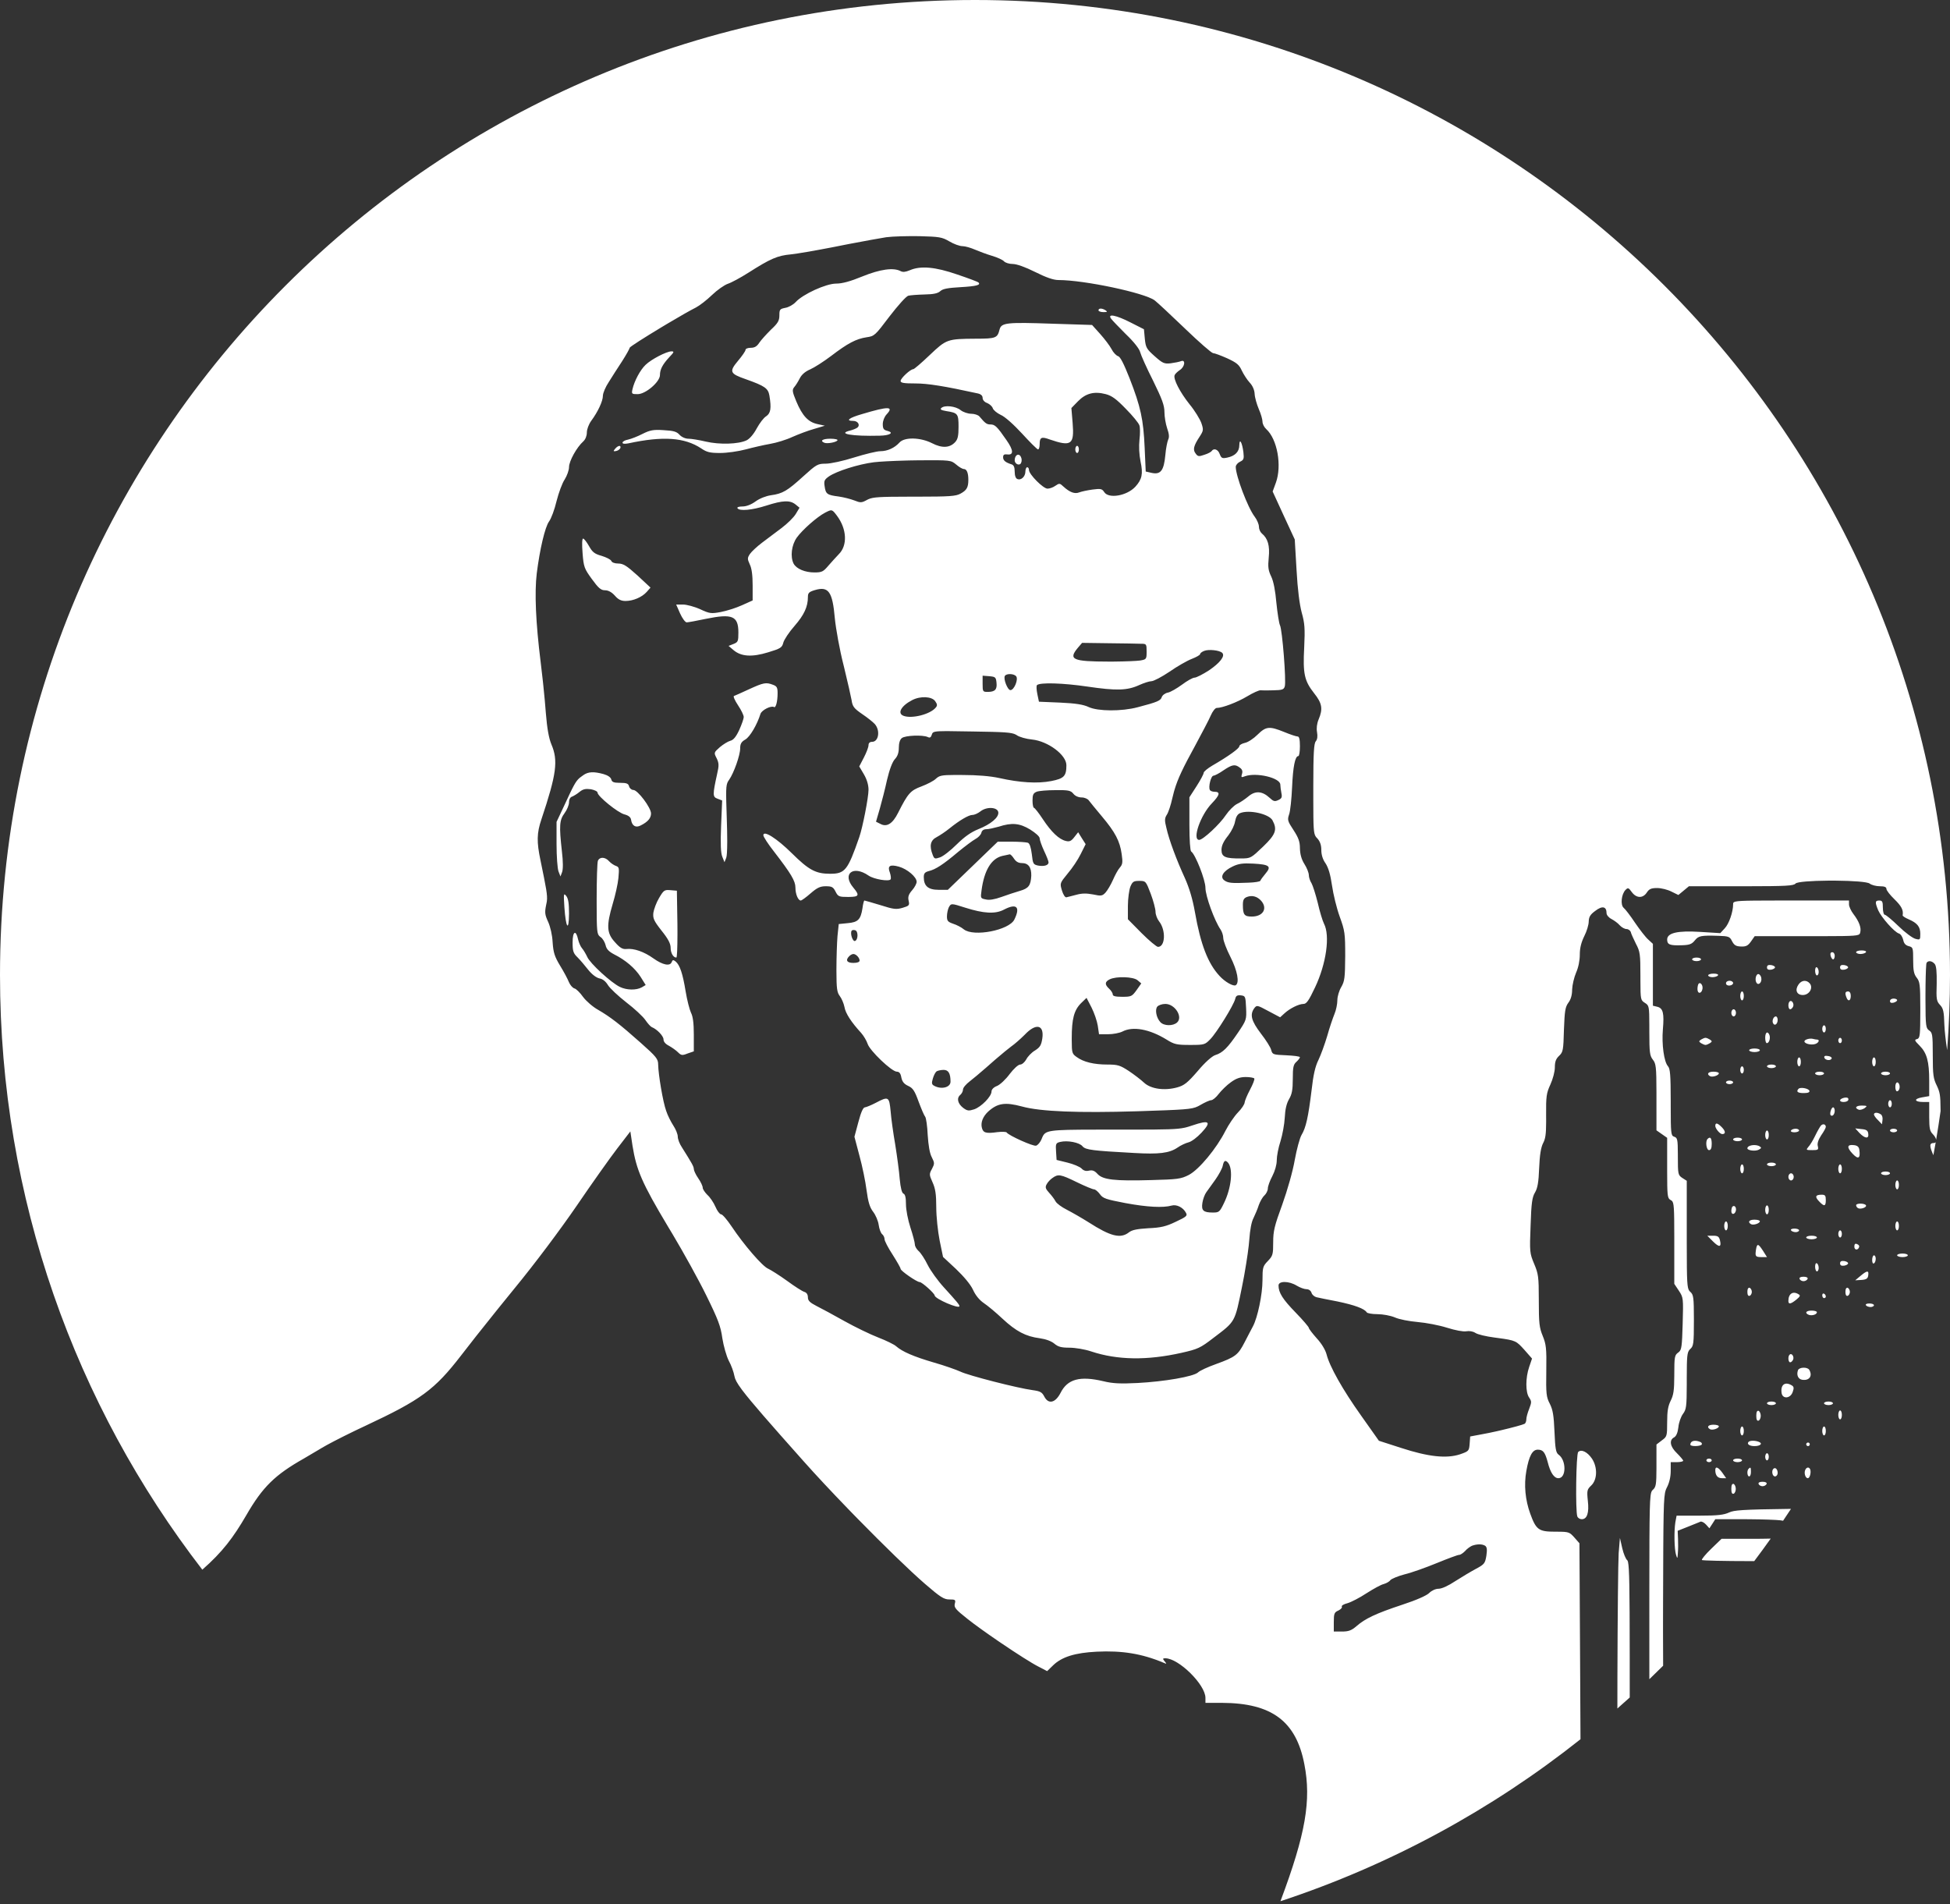 <?xml version="1.0" encoding="UTF-8"?>
<svg width="512px" height="500px" viewBox="0 0 512 500" version="1.1" xmlns="http://www.w3.org/2000/svg" xmlns:xlink="http://www.w3.org/1999/xlink">
    <rect x="0" y="0" width="512" height="500" fill="#333333" stroke="none"/>
    <title>Combined Shape</title>
    <g id="Page-1" stroke="none" stroke-width="1" fill="none" fill-rule="evenodd">
        <g id="Artboard" fill="#FFFFFF">
            <path d="M256,0 C397.385,0 512,114.615 512,256 C512,262.64 511.747,269.222 511.251,275.735 C510.886,273.369 510.589,270.724 510.52,269.07 C510.426,265.605 510.239,264.763 509.396,263.873 C508.46,262.89 508.367,262.328 508.507,258.302 C508.554,255.166 508.413,253.621 507.992,253.106 C507.29,252.263 506.26,252.123 505.839,252.825 C505.819,252.858 505.8,252.962 505.781,253.131 L505.762,253.32 C505.654,254.51 505.564,257.658 505.558,261.26 L505.559,262.687 C505.569,269.495 505.696,269.989 506.541,270.568 C507.366,271.118 507.473,271.668 507.477,276.745 L507.477,277.075 C507.477,282.224 507.618,283.208 508.554,285.08 C509.299,286.683 509.51,287.455 509.518,291.248 L509.527,291.729 C509.175,294.245 508.787,296.75 508.363,299.242 C508.274,298.805 507.976,298.266 507.477,297.767 C506.708,296.998 506.551,296.272 506.542,293.391 L506.541,289.34 L504.95,289.34 C502.609,289.34 502.422,288.498 504.669,288.123 L506.541,287.795 L506.541,283.769 C506.541,278.713 505.933,276.466 504.014,274.547 C502.656,273.189 502.609,273.002 503.358,272.815 L503.436,272.788 C503.449,272.783 503.461,272.778 503.473,272.773 L503.544,272.739 C504.1,272.436 504.194,271.452 504.2,265.93 L504.2,264.516 C504.193,258.524 504.076,257.747 503.265,256.711 C502.516,255.774 502.329,254.791 502.329,252.123 C502.329,248.846 502.282,248.705 501.158,248.424 C500.316,248.19 499.895,247.722 499.707,246.739 C499.52,245.99 499.052,245.241 498.584,245.101 C497.367,244.726 493.95,240.841 493.154,239.015 C492.265,236.861 492.312,236.44 493.435,236.44 C494.231,236.44 494.371,236.768 494.371,238.313 C494.371,239.342 494.605,240.185 494.886,240.185 C495.167,240.185 496.805,241.543 498.49,243.181 C500.222,244.867 502.188,246.318 502.937,246.505 C504.154,246.833 504.201,246.739 504.201,245.194 C504.201,243.322 503.405,242.339 501.112,241.356 C500.222,240.981 499.52,240.513 499.567,240.326 C499.801,238.968 499.286,237.938 497.414,236.112 C496.244,234.989 495.308,233.772 495.308,233.397 C495.308,232.882 494.746,232.695 493.576,232.695 C492.593,232.695 491.376,232.367 490.908,231.993 C490.291,231.524 486.386,231.269 482.23,231.227 L481.396,231.221 L480.562,231.221 L479.928,231.225 C475.717,231.261 471.825,231.517 471.436,231.993 C470.942,232.577 468.936,232.687 458.491,232.694 L443.446,232.695 L442.042,233.865 L440.684,234.989 L438.859,234.099 C437.876,233.584 436.191,233.163 435.114,233.163 C433.57,233.163 433.008,233.397 432.399,234.333 C431.37,235.925 429.638,235.878 428.421,234.193 C427.625,233.069 427.438,233.023 426.829,233.631 C425.706,234.755 425.425,237.61 426.315,238.359 C426.736,238.687 428.093,240.466 429.31,242.292 C430.527,244.071 432.072,246.084 432.774,246.692 L433.991,247.816 L433.991,264.06 L435.161,264.341 C436.659,264.716 436.986,266.027 436.612,270.287 C436.284,274.172 436.893,278.807 437.969,279.977 C438.521,280.621 438.666,282.257 438.671,289.095 L438.672,290.595 C438.677,297.333 438.75,298.12 439.451,298.413 L439.527,298.442 C439.553,298.451 439.58,298.46 439.608,298.469 C440.412,298.737 440.534,299.133 440.543,303.037 L440.544,303.619 C440.544,308.3 440.591,308.534 441.714,309.283 L442.884,310.032 L442.885,326.755 C442.893,336.647 442.971,338.202 443.578,338.95 L443.628,339.008 L443.68,339.064 C443.724,339.11 443.771,339.153 443.82,339.198 C444.646,339.932 444.752,340.621 444.756,346.339 L444.756,346.688 C444.756,352.727 444.663,353.429 443.82,354.178 C443.774,354.222 443.731,354.265 443.689,354.308 L443.609,354.397 C442.987,355.114 442.891,356.163 442.884,361.743 L442.884,362.464 L442.884,362.831 L442.883,363.529 C442.871,369.377 442.742,370.068 441.901,371.219 C441.339,371.968 440.778,373.559 440.684,374.73 C440.497,376.228 440.122,377.071 439.561,377.398 C438.203,378.1 438.484,379.833 440.31,381.565 C441.199,382.454 441.948,383.344 441.948,383.531 C441.948,383.718 441.199,383.905 440.31,383.905 L438.671,383.905 L438.671,386.246 C438.671,387.744 438.297,389.336 437.689,390.506 L437.661,390.561 L437.607,390.669 C437.58,390.722 437.555,390.776 437.53,390.83 L437.458,390.995 C437.444,391.029 437.43,391.063 437.416,391.099 L437.376,391.207 C436.751,392.97 436.741,396.684 436.659,421.263 C436.655,422.614 436.652,423.95 436.651,425.266 L436.65,426.248 L436.65,426.493 L436.65,426.493 L436.65,427.706 C436.65,427.867 436.65,428.027 436.65,428.188 L436.651,429.143 C436.653,432.053 436.663,434.818 436.678,437.356 C435.485,438.548 434.278,439.727 433.06,440.895 L433.055,422.391 C433.055,422.073 433.055,421.759 433.055,421.448 L433.056,417.871 C433.065,395.27 433.138,392.336 433.742,391.436 L433.783,391.378 C433.79,391.369 433.798,391.36 433.805,391.351 L433.849,391.3 C433.856,391.292 433.864,391.284 433.871,391.276 L433.918,391.229 C433.941,391.206 433.966,391.184 433.991,391.162 C434.795,390.447 434.917,389.774 434.926,385.439 L434.927,379.271 L436.331,378.194 C437.689,377.211 437.735,377.071 437.735,373.372 C437.735,370.516 437.969,369.159 438.671,367.754 C439.398,366.302 439.596,365.069 439.607,361.239 L439.608,360.873 C439.608,356.285 439.701,355.817 440.591,355.161 C440.625,355.137 440.659,355.113 440.691,355.089 L440.785,355.015 C441.541,354.391 441.634,353.476 441.808,347.624 C441.995,340.836 441.995,340.696 440.825,338.917 L439.608,337.091 L439.607,324.785 C439.601,317.095 439.533,315.776 438.949,315.269 L438.886,315.218 C438.82,315.17 438.749,315.129 438.671,315.088 C438.641,315.072 438.612,315.056 438.584,315.04 L438.502,314.99 C437.816,314.544 437.742,313.699 437.736,307.744 L437.735,298.75 L436.331,297.767 L434.927,296.784 L434.926,286.917 C434.915,280.036 434.79,279.267 433.991,278.245 C433.166,277.191 433.059,276.361 433.055,270.921 L433.054,269.266 C433.048,264.137 432.97,264.006 431.885,263.311 C430.801,262.618 430.721,262.486 430.715,257.565 L430.714,256.289 C430.714,250.531 430.621,249.829 429.544,247.816 C428.936,246.552 428.28,245.194 428.187,244.726 C428.046,244.305 427.531,243.93 427.063,243.93 C426.595,243.93 425.8,243.509 425.285,242.947 C424.817,242.385 423.834,241.683 423.132,241.309 C422.383,240.934 421.821,240.232 421.821,239.764 C421.821,237.985 420.698,237.751 418.872,239.155 C417.515,240.138 417.187,240.747 417.14,241.964 C417.14,242.807 416.626,244.539 415.97,245.803 C415.175,247.441 414.8,248.893 414.8,250.625 C414.8,252.216 414.426,254.042 413.817,255.4 C413.302,256.617 412.834,258.583 412.787,259.8 C412.787,261.205 412.46,262.422 411.804,263.265 C410.962,264.435 410.822,265.418 410.634,270.38 C410.494,275.764 410.4,276.232 409.371,277.215 C408.528,278.011 408.247,278.76 408.247,280.258 C408.247,281.382 407.732,283.301 407.077,284.752 C406.047,287 405.907,287.795 405.954,292.898 C405.958,293.281 405.96,293.64 405.961,293.98 L405.961,294.631 C405.951,297.862 405.763,299.026 405.158,300.154 C404.596,301.278 404.269,303.197 404.128,306.662 C403.988,310.407 403.707,311.952 403.052,313.075 C402.303,314.292 402.069,315.79 401.881,321.736 C401.601,328.758 401.647,329.039 402.818,331.848 C403.917,334.458 404.03,335.232 404.034,341.093 L404.035,341.492 C404.035,347.437 404.175,348.607 405.064,350.761 C405.954,352.961 406.094,353.991 406,359.936 C405.907,365.975 406,366.818 406.937,368.597 C407.732,370.189 407.966,371.64 408.154,375.947 C408.341,380.441 408.528,381.424 409.23,381.939 C411.29,383.39 411.29,388.119 409.183,388.119 C408.06,388.119 407.077,386.714 406.375,383.905 C405.673,381.284 405.158,380.628 403.754,380.628 C402.35,380.628 401.46,382.267 400.758,386.246 C400.103,389.898 400.477,393.83 401.788,397.435 C403.332,401.695 404.035,402.163 408.341,402.163 L408.918,402.164 C411.918,402.173 412.113,402.293 413.349,403.661 L414.706,405.206 L414.894,439.661 C414.924,446.63 414.95,452.199 414.981,456.656 C391.678,475.153 365.074,489.669 336.199,499.186 C342.853,481.459 344.315,472.667 342.484,463.256 C340.331,451.927 333.918,447.152 320.859,447.105 L316.506,447.105 L316.506,445.794 C316.506,442.33 309.485,435.401 305.975,435.401 C305.273,435.401 305.226,435.495 305.787,436.197 C306.396,436.899 306.349,436.946 305.507,436.572 C299.843,434.184 294.601,433.341 287.954,433.669 C282.29,433.95 278.78,435.027 276.486,437.274 L274.942,438.772 L272.601,437.555 C270.867,436.675 266.892,434.134 262.908,431.434 L262.085,430.873 C258.933,428.72 255.873,426.531 254.019,425.055 C250.883,422.574 250.462,422.059 250.696,421.076 C250.977,420.046 250.836,419.953 249.292,419.953 C247.841,419.953 246.951,419.391 242.832,415.833 C238.85,412.381 232.038,405.752 225.247,398.815 L224.175,397.718 C223.996,397.535 223.818,397.351 223.64,397.168 L222.574,396.068 C218.319,391.667 214.223,387.294 211.004,383.671 C201.849,373.391 197.276,368.15 195.003,365.156 L194.783,364.865 C193.438,363.062 192.985,362.124 192.843,361.341 C192.656,360.264 192,358.438 191.345,357.268 C190.737,356.051 189.988,353.429 189.66,351.369 C189.239,348.233 188.537,346.407 185.448,340.134 C183.435,336.014 179.409,328.758 176.554,323.983 C176.347,323.64 176.145,323.305 175.946,322.975 L175.364,322.006 C168.529,310.595 167.089,307.152 166.07,300.81 L165.508,297.065 L162.091,301.512 C160.219,303.946 155.398,310.734 151.419,316.586 C147.113,322.859 140.466,331.754 135.037,338.355 C133.839,339.822 132.569,341.387 131.294,342.968 L130.25,344.264 C126.544,348.872 122.944,353.421 121.088,355.864 C114.114,364.899 110.557,367.52 95.953,374.355 C95.196,374.706 94.42,375.073 93.644,375.446 L92.868,375.82 C89.252,377.572 85.765,379.38 84.345,380.254 L84.1,380.401 L83.606,380.696 C81.96,381.681 80.328,382.643 79.758,382.969 C72.222,387.229 68.946,390.413 64.686,397.809 C61.242,403.728 58.408,407.498 53.122,412.137 C19.809,368.929 0,314.778 0,256 C0,114.615 114.615,0 256,0 Z M425.332,403.802 L425.94,406.47 C426.268,407.921 426.876,409.372 427.251,409.653 C427.318,409.715 427.379,409.832 427.433,410.033 L427.46,410.141 C427.804,411.647 427.892,416.963 427.904,434.172 L427.905,435.252 C427.905,435.435 427.905,435.618 427.905,435.803 L427.909,445.695 C426.836,446.668 425.755,447.632 424.666,448.586 L424.676,440.176 C424.723,424.54 424.864,409.981 425.004,407.781 L425.332,403.802 Z M386.482,405.861 C385.967,406.095 385.125,406.704 384.657,407.266 C384.142,407.781 383.486,408.249 383.112,408.249 C382.738,408.249 380.116,409.232 377.261,410.402 C374.406,411.573 370.615,412.93 368.836,413.352 C367.057,413.82 365.372,414.522 365.045,414.897 C364.764,415.318 363.921,415.739 363.266,415.926 C362.611,416.067 360.645,417.144 358.819,418.314 C357.041,419.484 354.794,420.655 353.811,420.936 C352.828,421.17 352.173,421.591 352.313,421.825 C352.454,422.106 352.079,422.527 351.424,422.855 C350.347,423.323 350.207,423.651 350.207,425.898 L350.207,428.379 L352.36,428.379 C354.092,428.379 354.841,428.098 356.151,426.975 C358.445,424.962 361.347,423.604 368.134,421.357 C371.878,420.14 374.593,418.923 375.248,418.267 C375.904,417.612 376.934,417.144 377.729,417.144 C378.572,417.144 380.304,416.348 382.129,415.131 C383.814,414.054 386.248,412.603 387.559,411.9 C389.759,410.73 389.946,410.449 390.273,408.436 C390.507,406.844 390.414,406.189 389.946,405.861 C389.15,405.346 387.746,405.393 386.482,405.861 Z M464.924,403.977 C463.511,405.969 462.069,407.94 460.601,409.889 L459.407,409.887 C452.667,409.887 447.05,409.747 446.863,409.607 C446.722,409.419 447.799,408.108 449.297,406.657 L452.011,404.036 L460.062,404.036 C461.822,404.036 463.507,404.013 464.923,403.977 Z M470.246,396.177 C469.563,397.219 468.873,398.255 468.175,399.286 L467.411,399.167 C466.338,399.043 462.864,398.919 459.267,398.892 L458.546,398.888 C458.426,398.887 458.306,398.887 458.186,398.886 L450.373,398.886 L449.624,400.056 L448.829,401.274 L447.939,400.29 C447.424,399.729 446.769,399.401 446.441,399.541 C446.413,399.555 446.374,399.574 446.323,399.596 L446.141,399.673 C445.578,399.908 444.41,400.365 443.212,400.852 L440.497,401.929 L440.591,404.036 C440.637,405.206 440.637,406.891 440.544,407.781 C440.45,409.326 440.403,409.326 440.076,408.249 C439.608,406.798 439.514,402.069 439.888,399.682 L440.216,397.95 L446.254,397.95 C451.028,397.95 452.62,397.762 454.024,397.107 C455.291,396.531 457.281,396.333 469.906,396.177 Z M417.983,382.969 C419.481,385.216 419.434,388.493 417.796,390.038 C416.719,391.068 416.626,391.349 416.906,394.017 C417.281,397.201 416.719,398.886 415.315,398.886 C414.8,398.886 414.285,398.558 414.145,398.137 C413.63,396.779 413.817,381.799 414.379,381.237 C415.175,380.441 416.766,381.19 417.983,382.969 Z M455.194,389.617 C455.475,389.757 455.756,390.319 455.756,390.928 C455.756,391.536 455.475,392.098 455.194,392.192 C454.773,392.332 454.586,391.911 454.586,390.928 C454.586,389.944 454.773,389.523 455.194,389.617 Z M462.777,389.055 C463.573,389.055 463.947,389.289 463.853,389.617 C463.713,389.944 463.245,390.225 462.777,390.225 C462.309,390.225 461.841,389.944 461.747,389.617 C461.607,389.289 461.981,389.055 462.777,389.055 Z M452.245,386.714 L453.228,388.119 L452.105,388.119 C450.982,388.119 450.373,387.37 450.373,385.965 C450.373,384.889 451.169,385.216 452.245,386.714 Z M475.321,385.872 C475.555,386.714 475.181,388.119 474.666,388.119 C474.057,388.119 473.636,386.855 473.964,386.012 C474.291,385.169 475.04,385.076 475.321,385.872 Z M466.755,386.761 C466.755,387.229 466.428,387.651 466.053,387.651 C465.351,387.651 465.07,386.199 465.632,385.638 C466.147,385.169 466.755,385.778 466.755,386.761 Z M459.734,386.48 C459.734,387.136 459.547,387.651 459.266,387.651 C458.752,387.651 458.611,386.106 459.126,385.638 C459.641,385.123 459.734,385.263 459.734,386.48 Z M456.224,382.969 C456.879,382.969 457.394,383.156 457.394,383.437 C457.394,383.671 456.879,383.905 456.224,383.905 C455.569,383.905 455.054,383.671 455.054,383.437 C455.054,383.156 455.569,382.969 456.224,382.969 Z M448.735,382.969 C449.109,382.969 449.437,383.156 449.437,383.437 C449.437,383.671 449.109,383.905 448.735,383.905 C448.36,383.905 448.033,383.671 448.033,383.437 C448.033,383.156 448.36,382.969 448.735,382.969 Z M463.947,381.565 C464.228,381.565 464.415,381.986 464.415,382.501 C464.415,383.016 464.228,383.437 463.947,383.437 C463.713,383.437 463.479,383.016 463.479,382.501 C463.479,381.986 463.713,381.565 463.947,381.565 Z M335.697,337.512 C335.697,339.432 336.82,341.164 340.19,344.628 C342.109,346.594 343.654,348.42 343.654,348.654 C343.654,348.888 344.59,350.105 345.713,351.369 C346.977,352.727 347.96,354.366 348.288,355.536 C349.084,358.766 352.547,364.899 357.415,371.734 L362.049,378.288 L367.853,380.16 C375.014,382.501 379.789,383.016 383.346,381.846 C385.64,381.05 385.733,380.956 385.874,379.084 L386.014,377.164 L389.244,376.556 C390.302,376.37 391.592,376.103 392.913,375.806 L393.524,375.667 L394.116,375.53 C397.071,374.837 399.876,374.077 400.29,373.84 C400.571,373.7 400.758,373.138 400.758,372.67 C400.758,372.155 401.086,370.938 401.507,369.908 C402.162,368.176 402.162,367.942 401.507,366.959 C400.524,365.601 400.524,361.762 401.507,358.907 L402.256,356.706 L400.243,354.412 C398.137,352.086 398.005,351.941 393.369,351.315 L392.724,351.228 C392.611,351.213 392.497,351.198 392.38,351.182 C390.227,350.901 387.98,350.386 387.371,349.965 C386.716,349.544 385.78,349.403 384.984,349.544 C384.189,349.684 382.176,349.31 379.929,348.607 C377.87,347.952 374.406,347.297 372.206,347.109 C370.006,346.922 367.338,346.407 366.215,345.892 C365.091,345.424 363.079,345.049 361.675,345.049 C360.27,345.049 359.007,344.815 358.866,344.581 C358.258,343.598 355.683,342.662 351.237,341.726 C348.756,341.257 346.228,340.743 345.667,340.602 C345.105,340.462 344.497,339.947 344.356,339.432 C344.169,338.87 343.654,338.495 343.045,338.495 C342.484,338.495 341.314,338.074 340.471,337.559 C338.412,336.295 335.697,336.295 335.697,337.512 Z M461.794,378.569 C462.917,378.99 462.215,379.692 460.671,379.692 C459.313,379.692 458.564,379.13 459.126,378.569 C459.5,378.194 460.858,378.194 461.794,378.569 Z M474.713,378.756 C474.993,378.756 475.181,378.943 475.181,379.224 C475.181,379.458 474.993,379.692 474.713,379.692 C474.479,379.692 474.245,379.458 474.245,379.224 C474.245,378.943 474.479,378.756 474.713,378.756 Z M446.348,378.569 C446.769,378.709 446.956,379.037 446.816,379.271 C446.488,379.786 443.82,379.833 443.82,379.318 C443.82,378.335 444.944,378.007 446.348,378.569 Z M457.394,374.543 C457.675,374.543 457.862,375.057 457.862,375.713 C457.862,376.368 457.675,376.883 457.394,376.883 C457.16,376.883 456.926,376.368 456.926,375.713 C456.926,375.057 457.16,374.543 457.394,374.543 Z M478.925,374.543 C479.206,374.543 479.393,375.057 479.393,375.713 C479.393,376.368 479.206,376.883 478.925,376.883 C478.691,376.883 478.457,376.368 478.457,375.713 C478.457,375.057 478.691,374.543 478.925,374.543 Z M449.905,374.074 C450.701,374.074 451.309,374.262 451.309,374.496 C451.309,375.057 449.577,375.619 448.969,375.245 C448.033,374.683 448.501,374.074 449.905,374.074 Z M461.747,370.423 C462.028,370.563 462.309,371.125 462.309,371.734 C462.309,372.342 462.028,372.904 461.747,372.998 C461.326,373.138 461.139,372.717 461.139,371.734 C461.139,370.751 461.326,370.329 461.747,370.423 Z M483.138,370.329 C483.419,370.329 483.606,370.844 483.606,371.5 C483.606,372.155 483.419,372.67 483.138,372.67 C482.904,372.67 482.67,372.155 482.67,371.5 C482.67,370.844 482.904,370.329 483.138,370.329 Z M465.117,367.989 C465.773,367.989 466.287,368.176 466.287,368.457 C466.287,368.691 465.773,368.925 465.117,368.925 C464.462,368.925 463.947,368.691 463.947,368.457 C463.947,368.176 464.462,367.989 465.117,367.989 Z M480.095,367.989 C480.751,367.989 481.266,368.176 481.266,368.457 C481.266,368.691 480.751,368.925 480.095,368.925 C479.44,368.925 478.925,368.691 478.925,368.457 C478.925,368.176 479.44,367.989 480.095,367.989 Z M232.675,62.29 C231.254,62.521 227.249,63.224 223.039,64.038 L222.248,64.192 L221.455,64.348 C221.059,64.426 220.664,64.505 220.272,64.584 C219.876,64.663 219.477,64.742 219.077,64.821 L218.277,64.976 C213.745,65.853 209.272,66.621 207.681,66.785 C204.123,67.112 202.298,67.908 196.494,71.606 C194.434,72.917 192,74.228 191.111,74.509 C190.175,74.837 188.303,76.147 186.945,77.458 C185.588,78.769 183.716,80.22 182.733,80.735 C181.245,81.479 178.39,83.115 175.416,84.883 L174.777,85.264 C174.564,85.391 174.351,85.519 174.138,85.647 L173.5,86.031 C169.259,88.589 165.321,91.088 165.321,91.315 C165.321,91.549 164.431,93.141 163.355,94.826 C162.231,96.558 160.64,98.993 159.844,100.304 C159.002,101.568 158.3,103.206 158.3,103.908 C158.3,105.313 156.989,108.122 155.257,110.462 C154.602,111.352 154.087,112.709 154.087,113.552 C154.087,114.442 153.713,115.378 153.151,115.893 C151.419,117.438 149.406,121.089 149.406,122.634 C149.406,123.43 148.892,124.881 148.283,125.864 C147.628,126.801 146.692,129.375 146.13,131.576 C145.615,133.776 144.726,136.163 144.164,136.913 C143.087,138.411 141.73,144.216 140.934,150.536 C140.326,155.545 140.654,163.409 141.964,173.896 C142.149,175.362 142.347,177.077 142.535,178.825 L142.658,179.992 C142.942,182.716 143.19,185.403 143.322,187.238 C143.649,191.311 144.117,193.839 144.773,195.431 C146.598,199.691 146.13,203.249 142.151,215.139 C140.934,218.744 140.888,221.038 141.917,225.907 C143.439,233.324 143.786,235.024 143.586,236.606 L143.561,236.788 C143.514,237.092 143.449,237.4 143.368,237.751 C142.994,239.623 143.087,240.232 143.93,242.058 C144.492,243.322 145.007,245.475 145.1,247.395 C145.287,250.11 145.615,251.14 147.019,253.48 C148.002,255.072 149.032,256.992 149.36,257.834 C149.687,258.63 150.343,259.379 150.811,259.519 C151.279,259.613 152.308,260.643 153.104,261.767 C153.9,262.843 155.678,264.388 157.036,265.137 C160.266,267.01 162.746,268.929 168.223,273.798 C172.342,277.449 172.81,278.058 172.81,279.509 C172.857,282.178 174.073,289.387 174.916,291.681 C175.29,292.851 176.18,294.584 176.788,295.52 C177.444,296.503 177.958,297.814 177.958,298.422 C177.958,299.078 178.427,300.342 179.035,301.231 C181.656,305.398 182.171,306.287 182.171,306.943 C182.171,307.317 182.686,308.441 183.341,309.377 C183.996,310.313 184.511,311.437 184.511,311.858 C184.511,312.233 185.073,313.075 185.728,313.731 C186.43,314.339 187.367,315.744 187.835,316.82 C188.303,317.944 189.005,318.833 189.332,318.833 C189.707,318.833 190.924,320.285 192.094,322.017 C195.277,326.792 200.192,332.503 201.689,333.112 C202.392,333.439 204.638,334.844 206.651,336.295 C208.617,337.746 210.676,339.057 211.191,339.198 C211.8,339.385 212.127,339.9 212.127,340.649 C212.127,341.492 212.642,342.007 214.374,342.896 C215.591,343.505 218.914,345.284 221.723,346.875 C224.578,348.467 228.556,350.386 230.616,351.182 C232.675,351.978 234.782,353.008 235.297,353.476 C236.888,354.88 239.884,356.191 245.173,357.736 C247.981,358.532 251.117,359.656 252.147,360.124 C254.206,361.154 267.219,364.477 271.104,364.992 C273.116,365.273 273.584,365.507 274.193,366.678 C275.269,368.784 277.095,368.363 278.452,365.741 C280.278,362.09 283.507,361.2 289.686,362.652 C292.167,363.26 294.133,363.354 298.72,363.12 C305.787,362.745 313.323,361.435 314.54,360.358 C315.008,359.89 317.161,358.907 319.268,358.157 C324.416,356.285 325.072,355.77 326.804,352.399 C327.646,350.808 328.582,348.935 328.957,348.28 C330.22,345.939 331.484,339.806 331.484,336.155 C331.484,332.784 331.578,332.456 332.888,331.099 C334.199,329.741 334.293,329.367 334.293,326.183 C334.293,323.234 334.62,321.876 336.68,316.259 C338.037,312.467 339.441,307.551 339.956,304.555 C340.471,301.746 341.267,298.797 341.735,298.001 C342.905,296.082 343.514,293.226 344.356,286.391 C344.824,282.178 345.339,279.977 346.182,278.292 C346.79,277.028 347.82,274.219 348.475,272.019 C349.084,269.819 349.973,267.244 350.394,266.214 C350.815,265.231 351.143,263.592 351.143,262.609 C351.143,261.626 351.611,260.081 352.173,259.145 C353.062,257.6 353.156,256.711 353.203,251.046 C353.203,245.007 353.109,244.398 351.752,240.653 C350.956,238.453 350.066,234.801 349.739,232.508 C349.318,229.605 348.803,227.873 348.054,226.703 C347.305,225.673 346.93,224.409 346.93,223.192 C346.93,221.881 346.603,220.944 345.901,220.149 L345.823,220.07 C345.772,220.019 345.724,219.969 345.679,219.918 L345.612,219.842 C345.588,219.814 345.565,219.785 345.542,219.756 L345.476,219.666 C344.891,218.826 344.831,217.385 344.825,209.991 L344.825,206.347 C344.834,197.742 344.981,195.224 345.479,194.635 C345.901,194.12 345.994,193.324 345.807,192.247 C345.62,191.217 345.76,190 346.228,188.877 C347.399,186.114 347.118,184.616 345.058,182.042 C342.484,178.765 342.063,176.939 342.437,169.964 C342.671,165.048 342.577,163.644 341.782,160.835 C341.22,158.728 340.705,154.796 340.424,149.599 L339.956,141.641 L337.054,135.368 L334.152,129.048 L334.995,126.754 C336.633,122.26 335.369,115.284 332.467,112.663 C331.906,112.148 331.484,111.305 331.484,110.696 C331.484,110.135 331.063,108.637 330.501,107.373 C329.986,106.155 329.472,104.376 329.425,103.44 C329.378,102.41 328.91,101.287 328.114,100.444 C327.459,99.742 326.523,98.291 326.055,97.308 C325.353,95.763 324.744,95.248 322.217,94.077 C320.531,93.328 318.893,92.72 318.519,92.72 C318.144,92.72 314.868,89.864 311.217,86.353 L310.708,85.864 C307.237,82.534 303.925,79.443 303.166,78.863 C300.545,76.896 284.724,73.526 277.891,73.526 C276.627,73.526 274.708,72.87 271.806,71.419 C269.185,70.108 266.938,69.312 265.908,69.312 C264.972,69.312 263.942,68.985 263.615,68.61 C263.287,68.236 261.883,67.58 260.432,67.159 C259.028,66.738 257.015,65.989 255.938,65.521 C254.862,65.052 253.411,64.631 252.709,64.631 C251.96,64.631 250.415,64.069 249.245,63.367 C247.326,62.244 246.624,62.15 241.428,62.009 C238.339,61.963 234.36,62.056 232.675,62.29 Z M470.5,363.775 C471.015,364.103 471.062,364.477 470.687,365.507 C470.079,367.239 468.019,367.38 467.785,365.741 C467.458,363.541 468.721,362.652 470.5,363.775 Z M475.04,359.656 C475.976,361.247 475.087,362.558 473.215,362.277 C472.138,362.137 471.623,361.013 472.091,359.749 C472.419,358.953 474.525,358.86 475.04,359.656 Z M470.828,356.94 C470.64,357.362 470.313,357.689 470.032,357.689 C469.517,357.689 469.377,356.144 469.892,355.676 C470.406,355.161 471.108,356.144 470.828,356.94 Z M296.847,84.668 L300.358,86.447 L300.592,88.975 C300.826,91.268 301.06,91.643 303.166,93.516 C305.273,95.388 305.694,95.575 307.379,95.388 C308.409,95.248 309.626,95.014 310.094,94.826 C311.357,94.311 311.123,96.324 309.766,97.167 C309.157,97.588 308.502,98.197 308.409,98.525 C308.034,99.508 309.766,102.925 312.34,106.155 C313.698,107.794 315.055,110.041 315.43,111.071 C316.038,112.85 315.991,113.084 314.962,114.676 C313.417,117.016 313.136,118.093 313.932,119.076 C314.493,119.872 314.774,119.919 316.225,119.404 C317.161,119.123 318.004,118.655 318.144,118.421 C318.706,117.578 319.829,117.999 320.251,119.217 C320.672,120.293 320.906,120.434 322.217,120.153 C324.276,119.732 325.399,118.608 325.399,116.876 C325.446,114.91 326.148,116.174 326.476,118.749 C326.663,120.481 326.57,120.762 325.587,121.23 C324.978,121.511 324.463,122.119 324.463,122.587 C324.463,124.928 327.599,133.261 329.425,135.649 C330.033,136.444 330.548,137.662 330.548,138.27 C330.548,138.926 330.876,139.675 331.297,140.049 C332.888,141.36 333.45,143.279 333.122,146.416 C332.888,148.85 332.982,149.74 333.778,151.378 C334.386,152.642 334.854,155.077 335.135,158.307 C335.416,161.022 335.837,163.69 336.071,164.159 C336.68,165.282 337.756,178.905 337.335,180.216 C337.101,181.059 336.633,181.199 334.386,181.246 C333.741,181.267 333.078,181.278 332.503,181.28 L332.09,181.28 C331.566,181.278 331.157,181.267 330.969,181.246 C330.595,181.199 329.003,181.901 327.459,182.837 C324.885,184.382 320.953,185.88 319.455,185.88 C319.08,185.88 318.378,186.77 317.91,187.847 C317.442,188.97 315.57,192.481 313.838,195.711 C310.606,201.607 309.258,204.412 308.364,207.442 L308.23,207.91 C308.077,208.459 307.937,209.021 307.8,209.615 C307.426,211.347 306.77,213.314 306.396,213.875 C305.787,214.812 305.741,215.373 306.255,217.387 C306.958,220.57 308.97,225.907 311.123,230.588 C312.247,233.116 313.136,236.019 313.745,239.483 C315.242,248.003 317.161,252.965 320.204,256.242 C321.655,257.834 323.855,259.051 324.463,258.677 C325.493,258.021 324.885,254.838 323.059,251.233 C322.029,249.22 321.187,246.973 321.187,246.318 C321.187,245.616 320.859,244.633 320.485,244.071 C318.893,241.777 316.506,235.27 316.506,233.116 C316.506,231.01 313.838,224.268 312.762,223.566 C312.489,223.384 312.304,220.591 312.294,216.65 L312.294,209.334 L314.166,206.432 C315.196,204.84 316.038,203.249 316.038,202.921 C316.038,202.593 317.068,201.75 318.332,201.001 C322.544,198.567 325.399,196.507 325.399,195.946 C325.399,195.618 326.055,195.243 326.85,195.056 C327.646,194.916 329.144,193.932 330.174,192.903 C332.42,190.702 333.263,190.609 337.195,192.2 C338.786,192.856 340.331,193.371 340.705,193.371 C341.126,193.371 341.314,194.12 341.314,195.946 C341.314,197.35 341.126,198.52 340.892,198.52 C340.05,198.52 339.488,201.282 339.254,206.713 C339.114,209.803 338.786,213.033 338.458,213.875 C337.99,215.28 338.084,215.608 339.629,217.948 C340.939,219.961 341.314,220.991 341.314,222.723 C341.36,224.268 341.688,225.579 342.484,226.843 C343.139,227.873 343.654,229.184 343.654,229.792 C343.654,230.354 343.982,231.337 344.356,231.899 C344.684,232.461 345.433,234.801 345.994,237.049 C346.509,239.342 347.258,241.777 347.633,242.526 C349.271,245.662 348.241,253.012 345.292,259.239 C343.654,262.703 343.045,263.592 342.25,263.592 C341.033,263.592 338.646,264.763 337.195,266.12 L336.118,267.103 L333.029,265.465 C330.08,263.873 329.986,263.873 329.331,264.716 C328.114,266.401 328.535,268.04 331.063,271.364 C332.374,273.049 333.637,275.015 333.778,275.717 C334.105,276.888 334.293,276.934 337.71,277.075 C339.675,277.169 341.314,277.356 341.314,277.59 C341.314,277.777 340.892,278.339 340.378,278.807 C339.582,279.509 339.441,280.258 339.441,283.301 C339.441,286.157 339.207,287.327 338.458,288.591 C337.803,289.715 337.429,291.306 337.335,293.413 C337.241,295.192 336.727,297.954 336.212,299.639 C335.65,301.325 335.229,303.572 335.229,304.649 C335.229,305.819 334.761,307.457 334.059,308.815 C333.403,310.032 332.888,311.484 332.888,312.045 C332.888,312.607 332.467,313.45 331.952,313.918 C331.484,314.339 330.829,315.51 330.501,316.446 C330.22,317.382 329.565,318.88 329.144,319.77 C328.582,320.8 328.208,322.906 328.021,325.481 C327.914,327.183 327.405,330.793 326.757,334.438 L326.599,335.313 C326.439,336.186 326.272,337.053 326.101,337.887 C324.182,347.297 324.416,346.875 318.612,351.276 C315.149,353.944 314.54,354.225 310.187,355.208 C301.2,357.221 293.43,357.128 286.503,354.834 C284.865,354.272 282.29,353.851 280.793,353.851 C278.64,353.851 277.797,353.616 276.814,352.774 C276.018,352.118 274.614,351.603 272.976,351.369 C269.325,350.901 266.751,349.544 263.193,346.22 C261.508,344.628 259.308,342.802 258.325,342.147 C257.155,341.351 256.126,340.087 255.47,338.636 C254.815,337.231 253.083,335.172 251.024,333.205 L247.607,330.022 L246.717,325.715 C246.249,323.328 245.828,319.442 245.828,316.961 C245.828,313.543 245.594,312.045 244.845,310.407 C243.956,308.441 243.956,308.253 244.705,306.896 C245.407,305.538 245.407,305.351 244.658,303.853 C244.096,302.823 243.769,300.763 243.581,298.001 C243.488,295.707 243.16,293.507 242.926,293.226 C242.645,292.898 241.896,291.119 241.194,289.247 C240.164,286.391 239.696,285.689 238.479,285.127 C237.356,284.612 236.888,284.003 236.654,282.88 C236.467,281.803 236.092,281.382 235.484,281.382 C234.126,281.382 228.369,275.858 227.808,274.079 C227.527,273.236 226.778,271.972 226.122,271.223 C223.501,268.367 222.004,266.074 221.723,264.388 C221.535,263.452 220.974,262.141 220.506,261.533 C219.774,260.572 219.623,259.612 219.617,254.944 L219.616,254.604 C219.616,251.467 219.757,247.441 219.897,245.756 L220.225,242.619 L222.565,242.385 C225.28,242.151 225.982,241.449 226.45,238.5 C226.591,237.376 226.825,236.44 226.965,236.44 C227.105,236.44 228.978,237.002 231.178,237.657 C234.688,238.781 235.343,238.828 236.982,238.359 C238.713,237.844 238.854,237.704 238.573,236.487 C238.339,235.457 238.573,234.801 239.509,233.725 C240.164,232.976 240.679,231.993 240.679,231.524 C240.679,230.26 238.199,228.154 235.999,227.545 C233.612,226.89 232.956,227.358 233.658,229.137 C233.892,229.839 233.986,230.635 233.846,230.869 C233.471,231.524 229.446,230.869 228.042,229.886 C223.969,227.077 221.021,229.465 224.063,233.069 C225.755,235.081 225.571,235.485 222.857,235.503 L222.659,235.504 C220.318,235.504 220.038,235.41 219.382,234.099 C218.774,232.882 218.399,232.695 216.808,232.695 C215.357,232.695 214.561,233.069 212.829,234.567 C211.659,235.597 210.489,236.44 210.255,236.44 C209.553,236.44 208.851,234.755 208.851,233.069 C208.851,231.29 207.681,229.371 203.281,223.66 C201.689,221.647 200.426,219.68 200.426,219.306 C200.426,217.901 203.936,220.102 207.915,224.034 C212.361,228.435 214.187,229.418 217.931,229.418 C221.863,229.418 222.565,228.575 225.608,219.821 C226.497,217.293 228.042,209.381 228.042,207.368 C228.042,206.104 227.62,204.653 226.825,203.295 L225.608,201.236 L226.825,198.895 C227.48,197.631 228.042,196.18 228.042,195.665 C228.042,195.103 228.369,194.775 228.978,194.775 C230.71,194.775 231.178,191.779 229.68,190.094 C229.259,189.626 227.761,188.408 226.357,187.472 C224.25,186.021 223.829,185.506 223.595,183.821 C223.418,182.85 222.576,179.09 221.657,175.328 L221.489,174.645 C220.459,170.619 219.476,165.142 219.195,162.333 C218.587,155.357 217.557,153.859 213.953,154.936 C212.408,155.404 212.127,155.685 212.127,156.762 C212.127,159.29 211.144,161.443 208.617,164.346 C207.166,165.984 205.855,167.997 205.668,168.746 C205.34,170.057 204.919,170.291 201.689,171.274 C197.43,172.585 194.575,172.398 192.562,170.666 L191.298,169.589 L192.609,169.074 C193.779,168.606 193.873,168.372 193.873,166.078 C193.873,161.724 192.281,161.069 185.401,162.473 C182.967,162.988 180.673,163.409 180.299,163.409 C179.924,163.409 179.129,162.333 178.567,161.069 L177.537,158.728 L179.316,158.728 C180.299,158.728 182.358,159.29 183.809,159.945 C186.337,161.116 186.711,161.162 189.239,160.694 C190.737,160.413 193.264,159.618 194.809,158.915 L197.617,157.651 L197.617,153.719 C197.617,151.05 197.383,149.225 196.868,148.195 C196.213,146.744 196.213,146.509 196.915,145.433 C197.336,144.824 198.787,143.467 200.098,142.483 C201.455,141.454 203.749,139.721 205.2,138.645 C206.698,137.521 208.383,135.883 208.944,134.946 L209.927,133.308 L208.898,132.465 C207.447,131.295 205.574,131.342 201.221,132.746 C197.43,133.963 194.154,134.244 193.639,133.448 C193.451,133.167 194.013,132.98 194.949,132.98 C195.932,132.98 197.196,132.512 198.366,131.669 C199.443,130.873 201.128,130.218 202.438,130.031 C205.481,129.609 206.698,128.907 210.91,125.068 C214.374,121.932 214.702,121.745 216.808,121.745 C218.072,121.745 221.348,121.042 224.297,120.106 C227.152,119.217 230.241,118.468 231.131,118.468 C233.003,118.468 234.875,117.625 236.186,116.174 C237.496,114.722 241.662,114.816 244.705,116.361 C247.326,117.719 249.385,117.625 250.79,116.08 C251.492,115.331 251.679,114.395 251.679,112.054 C251.679,108.637 251.492,108.403 248.449,107.934 C247.139,107.7 246.764,107.513 247.139,107.139 C247.981,106.296 250.93,106.624 252.241,107.7 C252.896,108.215 254.16,108.637 255.002,108.637 C255.845,108.637 256.828,108.964 257.155,109.339 C258.7,111.165 259.074,111.445 260.057,111.445 C261.227,111.445 261.789,111.96 264.27,115.565 C266.142,118.234 266.189,119.544 264.457,119.31 C263.661,119.217 263.381,119.404 263.381,120.059 C263.381,120.902 263.989,121.417 265.627,121.932 C266.189,122.119 266.423,122.681 266.423,123.851 C266.423,124.928 266.704,125.63 267.125,125.771 C268.108,126.192 269.231,125.115 269.231,123.804 C269.231,123.196 269.465,122.681 269.699,122.681 C269.98,122.681 270.168,123.009 270.168,123.383 C270.168,124.554 273.912,128.299 275.035,128.299 C275.597,128.299 276.533,127.971 277.095,127.55 C278.125,126.847 278.265,126.847 279.201,127.737 C280.886,129.282 282.197,129.75 283.367,129.282 C283.976,129.048 285.52,128.72 286.878,128.533 C289.031,128.252 289.358,128.345 289.92,129.188 C291.043,131.014 295.864,130.218 298.111,127.784 C299.843,125.864 300.171,124.46 299.469,121.183 C299.094,119.31 299,117.204 299.188,115.425 C299.375,113.88 299.375,112.148 299.141,111.633 C298.954,111.071 297.362,109.105 295.584,107.326 C293.15,104.798 291.933,103.908 290.341,103.487 C287.299,102.691 285.099,103.253 283.039,105.36 L281.308,107.139 L281.635,111.071 C282.103,116.736 281.308,117.344 275.597,115.378 C273.444,114.582 272.976,114.816 272.976,116.642 C272.976,117.391 272.789,117.999 272.555,117.999 C272.438,117.999 271.911,117.531 271.156,116.782 L270.863,116.489 C270.155,115.774 269.29,114.863 268.389,113.88 C266.095,111.399 263.849,109.386 262.725,108.917 C261.742,108.449 260.806,107.654 260.666,107.185 C260.525,106.717 259.87,106.109 259.215,105.828 C258.513,105.594 257.998,105.032 257.998,104.47 C257.998,103.908 257.577,103.487 256.734,103.3 C247.981,101.38 243.628,100.678 240.352,100.678 C237.309,100.678 236.467,100.538 236.467,100.023 C236.467,99.321 239.041,96.933 239.79,96.933 C240.024,96.933 241.943,95.294 244.096,93.235 C248.496,89.068 248.683,88.975 256.219,88.928 C261.508,88.928 261.883,88.74 262.444,86.54 C262.913,84.714 264.27,84.574 276.393,84.995 L286.737,85.323 L288.843,87.664 C290.014,88.975 291.371,90.753 291.839,91.643 C292.307,92.579 293.103,93.375 293.571,93.516 C294.133,93.656 295.069,95.482 296.566,99.274 C299.515,106.811 300.217,110.135 300.545,117.531 L300.826,123.804 L302.464,124.179 C304.758,124.647 305.6,123.524 305.975,119.498 C306.115,117.765 306.49,115.94 306.724,115.425 C307.051,114.769 306.958,113.88 306.443,112.429 C306.068,111.305 305.741,109.386 305.741,108.215 C305.741,106.436 305.132,104.798 302.745,99.929 C301.06,96.605 299.562,93.235 299.375,92.486 C299.188,91.643 297.737,89.77 295.677,87.804 L295.273,87.399 C293.596,85.715 292.049,84.118 291.745,83.685 C290.669,82.28 293.009,82.701 296.847,84.668 Z M475.649,344.113 C476.444,344.113 477.053,344.3 477.053,344.534 C477.053,345.143 475.789,345.518 474.947,345.237 C473.776,344.769 474.151,344.113 475.649,344.113 Z M490.814,342.241 C491.469,342.241 492.031,342.428 492.031,342.709 C492.031,342.943 491.61,343.177 491.142,343.177 C490.627,343.177 490.065,342.943 489.925,342.709 C489.738,342.428 490.159,342.241 490.814,342.241 Z M233.846,291.775 C233.986,293.647 234.548,297.626 235.063,300.576 C235.531,303.525 236.092,307.598 236.233,309.564 C236.467,311.952 236.794,313.216 237.216,313.403 C237.684,313.59 237.871,314.48 237.871,316.165 C237.871,317.616 238.386,320.285 239.041,322.298 C239.696,324.264 240.211,326.277 240.211,326.745 C240.211,327.213 240.633,327.962 241.194,328.477 C241.756,328.945 242.832,330.584 243.581,332.129 C244.33,333.627 246.249,336.295 247.841,338.027 C251.211,341.726 251.913,342.568 251.913,342.943 C251.913,343.785 245.454,341.023 245.407,340.134 C245.36,339.572 242.084,336.623 241.475,336.623 C240.726,336.623 236.467,333.674 236.467,333.159 C236.467,332.878 235.484,331.192 234.36,329.413 C233.19,327.634 232.254,325.809 232.254,325.387 C232.254,324.919 231.973,324.311 231.599,324.03 C231.271,323.749 230.85,322.672 230.71,321.595 C230.569,320.566 229.914,319.021 229.259,318.178 C228.369,317.008 227.948,315.65 227.527,312.513 C227.246,310.22 226.403,306.147 225.654,303.431 L224.344,298.469 L225.374,294.63 C226.076,291.962 226.637,290.745 227.105,290.745 C227.48,290.698 228.744,290.183 229.914,289.574 C233.284,287.795 233.471,287.889 233.846,291.775 Z M472.279,339.853 C472.794,340.134 472.606,340.462 471.623,341.257 C470.172,342.428 469.564,342.521 469.564,341.585 C469.564,339.666 470.781,338.87 472.279,339.853 Z M478.925,339.666 C479.206,339.806 479.393,340.134 479.393,340.415 C479.393,340.649 479.206,340.836 478.925,340.836 C478.691,340.836 478.457,340.508 478.457,340.087 C478.457,339.713 478.691,339.525 478.925,339.666 Z M459.407,338.121 C459.688,338.261 459.969,338.73 459.969,339.198 C459.969,339.666 459.688,340.134 459.407,340.228 C459.032,340.368 458.798,339.993 458.798,339.198 C458.798,338.402 459.032,338.027 459.407,338.121 Z M485.15,338.121 C485.431,338.261 485.712,338.73 485.712,339.198 C485.712,339.666 485.431,340.134 485.15,340.228 C484.776,340.368 484.542,339.993 484.542,339.198 C484.542,338.402 484.776,338.027 485.15,338.121 Z M473.542,335.218 C474.338,335.218 474.713,335.452 474.619,335.78 C474.479,336.108 474.01,336.389 473.542,336.389 C473.074,336.389 472.606,336.108 472.513,335.78 C472.372,335.452 472.747,335.218 473.542,335.218 Z M490.533,334.844 C490.44,335.687 490.065,335.967 488.755,336.061 L487.116,336.155 L488.521,334.984 C490.252,333.533 490.72,333.533 490.533,334.844 Z M477.053,331.707 C477.334,331.848 477.521,332.41 477.521,332.925 C477.521,333.393 477.334,333.814 477.053,333.814 C476.819,333.814 476.585,333.252 476.585,332.597 C476.585,331.941 476.772,331.52 477.053,331.707 Z M484.214,331.099 C484.776,331.192 485.244,331.426 485.244,331.707 C485.244,331.941 484.776,332.222 484.214,332.316 C483.465,332.41 483.138,332.222 483.138,331.707 C483.138,331.192 483.465,331.005 484.214,331.099 Z M492.031,329.601 C492.312,329.601 492.499,330.022 492.499,330.49 C492.499,331.005 492.312,331.567 492.031,331.707 C491.75,331.895 491.563,331.473 491.563,330.818 C491.563,330.162 491.797,329.601 492.031,329.601 Z M499.52,329.133 C500.316,329.133 500.924,329.32 500.924,329.601 C500.924,329.835 500.316,330.069 499.52,330.069 C498.771,330.069 498.116,329.835 498.116,329.601 C498.116,329.32 498.771,329.133 499.52,329.133 Z M462.917,328.43 L463.947,330.069 L462.636,330.069 C460.905,330.069 460.811,329.882 461.045,328.196 C461.326,326.417 461.607,326.417 462.917,328.43 Z M487.584,326.651 C488.006,326.792 488.24,327.12 488.146,327.4 C487.865,328.337 486.882,328.29 486.882,327.307 C486.882,326.651 487.116,326.417 487.584,326.651 Z M449.811,324.451 C451.028,324.451 451.356,324.685 451.59,325.621 C452.058,327.494 451.403,327.588 449.765,325.949 L448.267,324.451 L449.811,324.451 Z M475.649,324.451 C476.444,324.451 477.053,324.638 477.053,324.919 C477.053,325.153 476.444,325.387 475.649,325.387 C474.9,325.387 474.245,325.153 474.245,324.919 C474.245,324.638 474.9,324.451 475.649,324.451 Z M483.138,323.047 C483.419,323.047 483.606,323.468 483.606,323.983 C483.606,324.498 483.419,324.919 483.138,324.919 C482.904,324.919 482.67,324.498 482.67,323.983 C482.67,323.468 482.904,323.047 483.138,323.047 Z M276.346,309.283 C275.784,309.658 275.082,310.407 274.801,310.969 C274.38,311.718 274.521,312.139 275.457,313.169 C276.065,313.824 276.861,314.854 277.142,315.416 C277.423,315.978 278.78,316.961 280.091,317.616 C281.448,318.318 284.069,319.816 285.848,320.94 C291.605,324.638 294.226,325.294 296.426,323.562 C297.269,322.906 298.579,322.672 301.528,322.485 C304.804,322.344 306.162,322.017 308.689,320.8 C311.498,319.489 311.825,319.208 311.404,318.459 C310.655,317.008 308.923,316.165 307.613,316.539 C305.413,317.148 301.294,316.961 295.49,315.884 C290.388,314.901 289.592,314.667 288.797,313.543 C288.282,312.841 287.58,312.279 287.252,312.279 C286.924,312.279 284.865,311.437 282.759,310.407 C278.452,308.3 277.844,308.207 276.346,309.283 Z M471.155,322.579 C471.811,322.579 472.372,322.766 472.372,323.047 C472.372,323.281 471.951,323.515 471.483,323.515 C470.968,323.515 470.406,323.281 470.266,323.047 C470.079,322.766 470.5,322.579 471.155,322.579 Z M498.116,320.706 C498.397,320.706 498.584,321.221 498.584,321.876 C498.584,322.532 498.397,323.047 498.116,323.047 C497.882,323.047 497.648,322.532 497.648,321.876 C497.648,321.221 497.882,320.706 498.116,320.706 Z M453.182,320.706 C453.462,320.706 453.65,321.221 453.65,321.876 C453.65,322.532 453.462,323.047 453.182,323.047 C452.948,323.047 452.713,322.532 452.713,321.876 C452.713,321.221 452.948,320.706 453.182,320.706 Z M460.671,320.238 C461.466,320.238 462.075,320.425 462.075,320.659 C462.075,321.221 460.343,321.783 459.734,321.408 C458.798,320.846 459.266,320.238 460.671,320.238 Z M463.947,316.493 C464.228,316.493 464.415,317.008 464.415,317.663 C464.415,318.318 464.228,318.833 463.947,318.833 C463.713,318.833 463.479,318.318 463.479,317.663 C463.479,317.008 463.713,316.493 463.947,316.493 Z M455.803,317.757 C455.615,318.88 454.586,319.114 454.586,317.991 C454.586,317.523 454.726,316.961 454.867,316.82 C455.381,316.352 455.896,316.914 455.803,317.757 Z M321.046,306.1 C320.906,306.802 320.017,308.441 319.127,309.705 C318.191,311.015 317.115,312.513 316.74,313.028 C316.319,313.59 315.851,314.854 315.71,315.79 C315.383,317.85 315.944,318.365 318.472,318.365 C320.063,318.365 320.251,318.225 321.374,315.884 C323.293,311.952 323.808,307.083 322.497,305.351 C321.748,304.461 321.327,304.695 321.046,306.1 Z M489.925,316.446 C490.252,317.008 488.474,317.616 487.818,317.195 C487.584,317.054 487.35,316.727 487.35,316.446 C487.35,315.884 489.55,315.884 489.925,316.446 Z M478.317,313.684 C479.206,313.684 479.393,313.918 479.393,315.088 C479.393,316.774 478.972,316.867 477.615,315.416 C476.444,314.199 476.678,313.684 478.317,313.684 Z M498.116,309.939 C498.397,309.939 498.584,310.454 498.584,311.109 C498.584,311.764 498.397,312.279 498.116,312.279 C497.882,312.279 497.648,311.764 497.648,311.109 C497.648,310.454 497.882,309.939 498.116,309.939 Z M470.266,308.066 C470.64,308.066 470.968,308.487 470.968,309.002 C470.968,309.517 470.64,309.939 470.266,309.939 C469.892,309.939 469.564,309.517 469.564,309.002 C469.564,308.487 469.892,308.066 470.266,308.066 Z M327.084,282.786 C325.587,282.786 324.557,283.161 323.199,284.144 C322.123,284.893 320.719,286.297 320.017,287.187 C319.315,288.123 318.425,288.872 318.004,288.872 C317.629,288.872 316.366,289.434 315.242,290.089 C315.175,290.127 315.11,290.164 315.046,290.2 L314.921,290.27 C314.817,290.328 314.717,290.382 314.617,290.433 L314.496,290.493 C312.893,291.279 311.121,291.368 298.626,291.775 C283.133,292.243 273.163,291.868 268.295,290.511 C263.895,289.34 261.93,289.621 259.449,291.868 C258.091,293.132 257.436,294.724 257.811,296.128 C258.138,297.439 258.887,297.673 261.883,297.252 C263.1,297.111 264.223,297.158 264.317,297.346 C264.832,298.141 271.291,301.044 272.04,300.81 C272.508,300.669 273.116,299.92 273.444,299.171 C273.509,299.014 273.568,298.866 273.626,298.728 L273.684,298.592 C274.477,296.778 275.361,296.612 287.588,296.598 L288.503,296.597 L288.738,296.597 L288.738,296.597 L295.907,296.596 C296.054,296.596 296.2,296.596 296.344,296.596 L297.599,296.595 C306.379,296.586 309.022,296.525 310.977,296.103 L311.156,296.063 C311.215,296.05 311.273,296.036 311.332,296.021 L311.505,295.977 C311.649,295.939 311.793,295.899 311.937,295.857 L312.111,295.804 C312.433,295.707 312.765,295.597 313.136,295.473 C317.536,293.975 318.191,294.49 315.476,297.392 C314.353,298.61 312.855,299.733 312.106,299.92 C311.357,300.108 310,300.716 309.157,301.325 C307.004,302.776 304.29,303.104 297.83,302.729 C286.801,302.137 285.091,301.899 284.274,301.023 L284.21,300.95 C283.414,299.967 280.278,299.359 278.359,299.827 C277.235,300.108 277.142,300.295 277.282,302.355 L277.423,304.555 L280.278,305.257 C281.822,305.632 283.507,306.334 283.976,306.802 C284.537,307.411 285.192,307.551 285.941,307.364 C286.831,307.177 287.392,307.364 288.188,308.253 C289.592,309.751 292.588,310.126 302.23,309.845 C309.204,309.658 310.047,309.564 312.153,308.487 C314.821,307.083 319.408,301.559 321.748,296.924 C322.591,295.286 324.042,293.132 325.025,292.102 C326.008,291.119 326.804,289.902 326.804,289.434 C326.85,289.013 327.459,287.515 328.208,286.11 C328.957,284.706 329.472,283.395 329.331,283.161 C329.191,282.974 328.208,282.786 327.084,282.786 Z M495.073,307.598 C495.729,307.598 496.244,307.785 496.244,308.066 C496.244,308.3 495.729,308.534 495.073,308.534 C494.418,308.534 493.903,308.3 493.903,308.066 C493.903,307.785 494.418,307.598 495.073,307.598 Z M457.394,305.725 C457.675,305.725 457.862,306.24 457.862,306.896 C457.862,307.551 457.675,308.066 457.394,308.066 C457.16,308.066 456.926,307.551 456.926,306.896 C456.926,306.24 457.16,305.725 457.394,305.725 Z M483.138,305.725 C483.419,305.725 483.606,306.24 483.606,306.896 C483.606,307.551 483.419,308.066 483.138,308.066 C482.904,308.066 482.67,307.551 482.67,306.896 C482.67,306.24 482.904,305.725 483.138,305.725 Z M465.117,305.257 C465.773,305.257 466.287,305.444 466.287,305.725 C466.287,305.959 465.773,306.193 465.117,306.193 C464.462,306.193 463.947,305.959 463.947,305.725 C463.947,305.444 464.462,305.257 465.117,305.257 Z M486.789,300.669 C487.678,300.763 488.099,301.138 488.193,301.887 C488.521,304.18 487.912,304.508 486.414,302.916 C484.823,301.231 484.963,300.435 486.789,300.669 Z M508.247,299.921 C508.051,301.051 507.849,302.178 507.639,303.302 L507.711,303.478 C506.541,300.903 506.541,300.108 507.758,300.108 C507.966,300.108 508.121,300.045 508.224,299.936 Z M462.028,300.997 C462.543,301.325 462.496,301.465 461.841,301.84 C460.951,302.355 458.798,302.074 458.798,301.512 C458.798,300.669 460.998,300.342 462.028,300.997 Z M449.437,300.342 C449.437,301.465 449.203,301.98 448.735,301.98 C448.033,301.98 447.705,299.639 448.36,299.031 C449.063,298.329 449.437,298.797 449.437,300.342 Z M479.393,295.894 C479.393,296.128 478.878,297.111 478.176,298.095 C477.427,299.265 477.1,300.201 477.287,300.903 C477.521,301.887 477.381,301.98 475.836,301.98 C474.198,301.98 474.151,301.933 474.806,301.138 C475.227,300.716 476.023,299.405 476.585,298.235 C477.147,297.065 477.849,295.847 478.083,295.567 C478.598,294.958 479.393,295.145 479.393,295.894 Z M456.224,298.703 C456.879,298.703 457.394,298.89 457.394,299.171 C457.394,299.405 456.879,299.639 456.224,299.639 C455.569,299.639 455.054,299.405 455.054,299.171 C455.054,298.89 455.569,298.703 456.224,298.703 Z M463.947,296.831 C464.228,296.831 464.415,297.346 464.415,298.001 C464.415,298.656 464.228,299.171 463.947,299.171 C463.713,299.171 463.479,298.656 463.479,298.001 C463.479,297.346 463.713,296.831 463.947,296.831 Z M487.116,296.269 L488.755,296.456 C490.018,296.55 490.44,296.831 490.533,297.626 C490.767,299.078 489.691,298.984 488.24,297.486 L487.116,296.269 Z M452.152,296.035 C453.088,297.018 453.135,297.767 452.199,297.767 C451.59,297.767 450.373,296.316 450.373,295.613 C450.373,294.677 450.982,294.818 452.152,296.035 Z M471.483,296.362 C471.951,296.362 472.372,296.55 472.372,296.831 C472.372,297.065 471.811,297.299 471.155,297.299 C470.5,297.299 470.079,297.111 470.266,296.831 C470.406,296.55 470.968,296.362 471.483,296.362 Z M497.18,296.362 C497.695,296.362 498.116,296.55 498.116,296.831 C498.116,297.065 497.695,297.299 497.18,297.299 C496.665,297.299 496.244,297.065 496.244,296.831 C496.244,296.55 496.665,296.362 497.18,296.362 Z M493.81,292.57 C494.184,292.758 494.371,293.46 494.278,294.069 L494.137,295.192 L493.108,294.115 C492.499,293.554 492.031,292.851 492.031,292.617 C492.031,292.056 492.967,292.009 493.81,292.57 Z M481.312,290.745 C481.546,290.745 481.734,291.166 481.734,291.634 C481.734,292.57 481.125,293.273 480.657,292.805 C480.329,292.43 480.844,290.745 481.312,290.745 Z M269.044,271.691 C267.968,272.768 266.376,274.172 265.487,274.781 C264.803,275.285 263.205,276.593 261.566,278 L261.074,278.425 C260.747,278.709 260.421,278.994 260.104,279.275 C259.866,279.486 259.623,279.7 259.377,279.916 L258.883,280.348 C257.148,281.859 255.384,283.343 254.628,283.91 C253.645,284.659 252.849,285.595 252.849,286.063 C252.849,286.531 252.521,287.14 252.147,287.468 C251.117,288.31 251.445,289.762 252.896,290.885 C253.972,291.681 254.347,291.728 255.798,291.26 C257.67,290.604 260.338,287.889 260.338,286.578 C260.338,286.063 260.9,285.455 261.789,285.127 C262.585,284.799 264.083,283.395 265.112,281.99 C266.189,280.586 267.359,279.509 267.874,279.509 C268.342,279.509 269.044,278.901 269.465,278.152 C269.84,277.403 270.87,276.326 271.759,275.811 C273.07,274.968 273.397,274.453 273.678,272.628 C274.193,269.023 271.993,268.555 269.044,271.691 Z M488.895,290.277 C490.299,290.323 490.346,290.37 489.55,290.979 C489.035,291.306 488.38,291.494 488.006,291.353 C486.836,290.885 487.304,290.277 488.895,290.277 Z M496.244,288.872 C496.524,288.872 496.712,289.293 496.712,289.808 C496.712,290.323 496.524,290.745 496.244,290.745 C496.01,290.745 495.776,290.323 495.776,289.808 C495.776,289.293 496.01,288.872 496.244,288.872 Z M485.15,288.264 C485.338,288.404 485.385,288.685 485.244,288.919 C484.87,289.481 483.138,289.481 483.138,288.919 C483.138,288.451 484.542,287.983 485.15,288.264 Z M475.087,286.391 C475.181,286.812 474.713,287 473.589,287 C471.998,287 471.53,286.625 472.232,285.876 C472.747,285.361 474.853,285.782 475.087,286.391 Z M498.678,284.752 C498.958,285.548 498.631,286.531 498.069,286.531 C497.835,286.531 497.648,286.016 497.648,285.361 C497.648,284.144 498.303,283.769 498.678,284.752 Z M324.323,262.282 C323.902,263.967 319.455,271.129 317.817,272.815 C316.406,274.271 316.234,274.356 312.742,274.36 L312.434,274.36 C308.97,274.36 308.315,274.219 306.302,272.955 C301.809,270.193 297.456,269.397 294.694,270.849 C293.945,271.223 292.26,271.551 290.95,271.551 L288.563,271.551 L288.235,269.304 C288.048,268.087 287.299,265.933 286.597,264.529 L285.286,262.001 L283.835,263.405 C282.01,265.231 281.401,267.525 281.401,272.581 L281.402,273.164 C281.409,276.488 281.514,276.7 282.712,277.543 C284.49,278.854 287.252,279.509 290.762,279.509 C293.477,279.509 294.086,279.697 296.379,281.195 C297.783,282.131 299.609,283.535 300.405,284.284 C302.183,285.923 305.741,286.438 309.111,285.502 C310.936,284.987 311.779,284.331 314.493,281.195 C316.413,278.901 318.238,277.309 319.08,277.028 C321.046,276.42 322.357,275.109 325.025,271.176 C327.272,267.852 327.318,267.712 327.178,264.622 C327.038,261.626 326.991,261.486 325.821,261.345 C324.838,261.252 324.51,261.439 324.323,262.282 Z M247.747,280.914 C247.092,280.914 246.249,281.101 245.922,281.288 C245.594,281.522 245.173,282.365 244.939,283.161 C244.564,284.425 244.611,284.752 245.36,285.127 C247.232,286.11 249.573,285.502 249.573,284.003 C249.573,281.803 249.011,280.914 247.747,280.914 Z M454.118,283.723 C454.633,283.723 455.054,283.91 455.054,284.191 C455.054,284.425 454.633,284.659 454.118,284.659 C453.603,284.659 453.182,284.425 453.182,284.191 C453.182,283.91 453.603,283.723 454.118,283.723 Z M449.905,281.382 C450.701,281.382 451.309,281.569 451.309,281.803 C451.309,282.365 449.577,282.927 448.969,282.552 C448.033,281.99 448.501,281.382 449.905,281.382 Z M477.755,281.382 C478.41,281.382 478.925,281.569 478.925,281.85 C478.925,282.084 478.41,282.318 477.755,282.318 C477.1,282.318 476.585,282.084 476.585,281.85 C476.585,281.569 477.1,281.382 477.755,281.382 Z M495.073,281.382 C495.729,281.382 496.244,281.569 496.244,281.85 C496.244,282.084 495.729,282.318 495.073,282.318 C494.418,282.318 493.903,282.084 493.903,281.85 C493.903,281.569 494.418,281.382 495.073,281.382 Z M457.394,279.977 C457.675,279.977 457.862,280.399 457.862,280.914 C457.862,281.429 457.675,281.85 457.394,281.85 C457.16,281.85 456.926,281.429 456.926,280.914 C456.926,280.399 457.16,279.977 457.394,279.977 Z M465.117,279.509 C465.773,279.509 466.287,279.697 466.287,279.977 C466.287,280.211 465.773,280.446 465.117,280.446 C464.462,280.446 463.947,280.211 463.947,279.977 C463.947,279.697 464.462,279.509 465.117,279.509 Z M472.372,277.637 C472.653,277.637 472.84,278.152 472.84,278.807 C472.84,279.462 472.653,279.977 472.372,279.977 C472.138,279.977 471.904,279.462 471.904,278.807 C471.904,278.152 472.138,277.637 472.372,277.637 Z M492.031,277.637 C492.312,277.637 492.499,278.152 492.499,278.807 C492.499,279.462 492.312,279.977 492.031,279.977 C491.797,279.977 491.563,279.462 491.563,278.807 C491.563,278.152 491.797,277.637 492.031,277.637 Z M479.908,277.262 C480.517,277.309 480.985,277.59 480.938,277.871 C480.751,278.573 479.253,278.433 479.019,277.73 C478.878,277.309 479.159,277.122 479.908,277.262 Z M159.938,226.141 C160.406,226.656 161.202,227.171 161.717,227.358 C162.559,227.639 162.606,227.92 162.372,230.541 C162.231,232.086 161.529,235.176 160.874,237.329 C159.189,243.041 159.283,245.007 161.436,247.348 C162.746,248.846 163.448,249.267 164.431,249.174 C166.444,248.939 169.112,249.876 171.593,251.655 C174.027,253.387 175.946,253.761 176.367,252.591 C176.601,251.982 176.788,251.982 177.397,252.451 C178.52,253.387 179.269,255.681 180.018,260.269 C180.392,262.562 181.048,265.09 181.422,265.886 C181.937,266.869 182.171,268.601 182.171,271.644 L182.171,276.045 L180.533,276.607 C179.129,277.169 178.848,277.122 178.005,276.279 C177.49,275.764 176.414,275.015 175.665,274.594 C174.729,274.126 174.214,273.517 174.214,272.908 C174.214,272.019 172.529,270.24 171.125,269.678 C170.797,269.538 170.048,268.695 169.44,267.806 C168.831,266.916 166.584,264.81 164.431,263.171 C162.278,261.486 160.125,259.473 159.61,258.63 C159.049,257.694 158.253,257.038 157.41,256.898 C156.568,256.711 155.444,255.868 154.462,254.651 C153.619,253.574 152.355,252.076 151.653,251.374 C150.53,250.297 150.343,249.735 150.343,247.441 C150.343,244.492 151.232,244.024 151.794,246.692 C151.981,247.488 152.449,248.565 152.823,248.986 C153.198,249.408 153.806,250.438 154.181,251.233 C154.883,252.919 160.5,258.068 162.793,259.145 C164.572,259.988 167.052,260.034 168.504,259.239 L169.533,258.63 L168.223,256.523 C166.725,254.183 164.244,252.076 161.248,250.578 C159.844,249.829 159.236,249.22 159.002,248.144 C158.815,247.395 158.253,246.411 157.691,246.037 C157.646,246.005 157.602,245.973 157.561,245.941 L157.481,245.877 C156.74,245.266 156.667,244.41 156.662,237.249 L156.661,236.065 C156.661,231.01 156.802,226.469 156.989,226 C157.457,224.924 158.908,224.97 159.938,226.141 Z M460.671,275.296 C461.466,275.296 462.075,275.483 462.075,275.764 C462.075,275.998 461.466,276.232 460.671,276.232 C459.922,276.232 459.266,275.998 459.266,275.764 C459.266,275.483 459.922,275.296 460.671,275.296 Z M447.799,272.487 C448.08,272.487 448.594,272.721 448.969,272.955 C449.577,273.377 449.577,273.47 448.969,273.892 C448.594,274.126 448.08,274.36 447.799,274.36 C447.565,274.36 447.003,274.126 446.629,273.892 C446.02,273.47 446.02,273.377 446.629,272.955 C447.003,272.721 447.565,272.487 447.799,272.487 Z M476.023,272.768 C476.398,272.862 476.866,272.955 477.1,272.955 C477.895,272.955 477.521,273.845 476.585,274.126 C475.508,274.453 473.776,274.032 473.776,273.423 C473.776,272.955 475.181,272.534 476.023,272.768 Z M464.602,271.785 C464.883,272.628 464.509,273.892 463.9,273.892 C463.666,273.892 463.479,273.236 463.479,272.487 C463.479,270.989 464.134,270.615 464.602,271.785 Z M483.138,272.487 C483.419,272.487 483.606,272.815 483.606,273.189 C483.606,273.564 483.419,273.892 483.138,273.892 C482.904,273.892 482.67,273.564 482.67,273.189 C482.67,272.815 482.904,272.487 483.138,272.487 Z M478.925,269.21 C479.206,269.21 479.393,269.631 479.393,270.146 C479.393,270.661 479.206,271.083 478.925,271.083 C478.691,271.083 478.457,270.661 478.457,270.146 C478.457,269.631 478.691,269.21 478.925,269.21 Z M305.975,263.592 C305.132,263.592 304.196,263.92 303.868,264.295 C303.213,265.09 303.587,267.197 304.664,268.367 C305.6,269.397 307.987,269.444 309.064,268.461 C310.655,267.01 308.502,263.592 305.975,263.592 Z M466.287,266.869 C466.521,266.869 466.755,267.291 466.755,267.759 C466.755,268.836 466.007,269.444 465.585,268.742 C465.164,268.087 465.632,266.869 466.287,266.869 Z M455.194,264.997 C455.522,264.997 455.803,265.418 455.803,265.933 C455.803,266.448 455.522,266.869 455.194,266.869 C454.867,266.869 454.586,266.448 454.586,265.933 C454.586,265.418 454.867,264.997 455.194,264.997 Z M470.828,264.248 C470.64,264.669 470.313,264.997 470.032,264.997 C469.517,264.997 469.377,263.452 469.892,262.937 C470.406,262.469 471.108,263.452 470.828,264.248 Z M497.18,262.188 C497.695,262.188 498.116,262.375 498.116,262.609 C498.116,262.843 497.695,263.124 497.18,263.265 C496.571,263.405 496.244,263.265 496.244,262.843 C496.244,262.469 496.665,262.188 497.18,262.188 Z M457.394,260.315 C457.675,260.315 457.862,260.83 457.862,261.486 C457.862,262.141 457.675,262.656 457.394,262.656 C457.16,262.656 456.926,262.141 456.926,261.486 C456.926,260.83 457.16,260.315 457.394,260.315 Z M485.244,260.315 C485.665,260.315 485.946,260.737 485.946,261.486 C485.946,262.797 485.244,263.077 484.823,261.907 C484.355,260.737 484.495,260.315 485.244,260.315 Z M291.371,257.132 C290.06,257.787 290.014,258.49 291.231,259.613 C291.745,260.081 292.167,260.737 292.167,261.111 C292.167,261.533 292.869,261.72 294.647,261.72 C297.035,261.72 297.222,261.626 298.439,259.941 L299.656,258.209 L298.673,257.366 C297.549,256.43 293.103,256.289 291.371,257.132 Z M475.181,258.209 C476.164,259.379 475.04,261.252 473.355,261.252 C471.764,261.252 471.202,259.941 472.232,258.49 C473.028,257.319 474.338,257.226 475.181,258.209 Z M447.003,259.66 C446.769,260.971 445.692,261.018 445.692,259.707 C445.692,259.098 445.833,258.443 446.02,258.256 C446.488,257.787 447.19,258.724 447.003,259.66 Z M454.118,257.506 C454.633,257.506 455.054,257.787 455.054,258.115 C455.054,258.443 454.633,258.724 454.118,258.77 C453.603,258.817 453.182,258.583 453.182,258.162 C453.182,257.787 453.603,257.506 454.118,257.506 Z M461.794,255.774 C462.075,255.868 462.402,256.336 462.449,256.757 C462.683,257.928 461.7,258.864 461.185,258.021 C460.671,257.226 461.092,255.54 461.794,255.774 Z M449.952,255.634 C450.748,255.634 451.262,255.821 451.075,256.102 C450.935,256.336 450.28,256.57 449.624,256.57 C449.016,256.57 448.501,256.336 448.501,256.102 C448.501,255.821 449.156,255.634 449.952,255.634 Z M477.053,253.995 C477.334,254.136 477.521,254.698 477.521,255.213 C477.521,255.681 477.334,256.102 477.053,256.102 C476.819,256.102 476.585,255.54 476.585,254.885 C476.585,254.229 476.772,253.808 477.053,253.995 Z M484.214,253.387 C484.776,253.48 485.244,253.715 485.244,253.995 C485.244,254.229 484.776,254.51 484.214,254.604 C483.465,254.698 483.138,254.51 483.138,253.995 C483.138,253.48 483.465,253.293 484.214,253.387 Z M465.024,253.387 C465.585,253.48 466.053,253.715 466.053,253.995 C466.053,254.229 465.585,254.51 465.024,254.604 C464.275,254.698 463.947,254.51 463.947,253.995 C463.947,253.48 464.275,253.293 465.024,253.387 Z M224.063,250.484 C223.782,250.484 223.314,250.718 222.986,251.046 C221.91,252.123 222.378,252.825 224.063,252.825 C225.093,252.825 225.701,252.591 225.701,252.216 C225.701,251.467 224.765,250.484 224.063,250.484 Z M445.458,251.421 C446.114,251.421 446.629,251.608 446.629,251.889 C446.629,252.123 446.114,252.357 445.458,252.357 C444.803,252.357 444.288,252.123 444.288,251.889 C444.288,251.608 444.803,251.421 445.458,251.421 Z M481.078,250.016 C481.453,250.016 481.734,250.438 481.734,250.952 C481.734,251.467 481.546,251.889 481.312,251.889 C481.078,251.889 480.797,251.467 480.657,250.952 C480.517,250.344 480.657,250.016 481.078,250.016 Z M176.039,233.725 L177.724,233.865 L177.865,242.619 C177.871,243.269 177.875,243.901 177.876,244.51 L177.876,245.404 C177.869,248.904 177.771,251.421 177.584,251.421 C176.788,251.421 176.086,250.25 176.086,248.846 C176.086,247.769 175.431,246.505 173.699,244.352 C171.64,241.73 171.406,241.121 171.546,239.67 C171.686,238.734 172.342,236.955 173.044,235.785 C174.261,233.725 174.448,233.584 176.039,233.725 Z M488.801,249.548 C489.597,249.548 490.112,249.735 489.925,250.016 C489.784,250.25 489.129,250.484 488.474,250.484 C487.865,250.484 487.35,250.25 487.35,250.016 C487.35,249.735 488.006,249.548 488.801,249.548 Z M299.141,231.29 C297.643,231.29 297.362,231.478 296.801,232.788 C296.473,233.631 296.145,235.925 296.145,237.844 L296.145,241.356 L299.749,245.007 C301.715,246.973 303.681,248.612 304.056,248.612 C305.975,248.612 306.162,244.211 304.336,241.917 C303.822,241.262 303.4,240.138 303.4,239.389 C303.4,238.687 302.839,236.534 302.136,234.661 C300.873,231.337 300.826,231.29 299.141,231.29 Z M485.478,236.44 L485.478,237.47 C485.478,237.985 485.993,239.155 486.648,239.998 C488.146,241.964 488.755,243.603 488.427,244.82 C488.422,244.841 488.417,244.862 488.412,244.883 L488.396,244.943 C488.389,244.966 488.382,244.988 488.375,245.01 L488.35,245.074 C488.078,245.707 487.051,245.79 478.781,245.801 L478.078,245.802 L477.897,245.802 L477.897,245.802 L460.717,245.803 L459.734,247.207 C458.939,248.331 458.424,248.565 457.113,248.518 C455.803,248.471 455.335,248.19 454.773,247.114 C454.164,245.897 453.884,245.803 451.169,245.709 C446.582,245.569 445.973,245.709 444.99,246.926 C444.195,247.91 443.586,248.144 441.433,248.19 C438.437,248.284 437.735,248.003 437.735,246.692 C437.735,244.96 440.403,244.305 446.395,244.679 L451.684,245.007 L452.854,243.743 C453.977,242.573 455.054,239.436 455.054,237.423 C455.054,237.295 455.057,237.184 455.095,237.087 L455.116,237.044 C455.405,236.511 457.036,236.448 466.189,236.441 L468.953,236.44 C469.095,236.44 469.238,236.44 469.382,236.44 L485.478,236.44 Z M223.595,244.398 C223.174,245.101 223.876,247.254 224.484,247.067 C225.327,246.786 225.374,244.539 224.578,244.258 C224.157,244.118 223.735,244.164 223.595,244.398 Z M249.105,238.266 C248.871,238.781 248.636,239.811 248.636,240.606 C248.636,241.777 248.871,242.058 250.228,242.526 C251.117,242.807 252.428,243.462 253.083,244.024 C255.657,246.037 264.925,244.258 266.329,241.449 C267.968,238.125 266.938,237.095 263.615,238.828 C261.321,240.045 258.279,239.857 253.411,238.313 C249.76,237.142 249.713,237.142 249.105,238.266 Z M148.657,235.223 C149.219,235.925 149.406,237.189 149.406,239.904 C149.36,244.82 148.564,243.649 148.189,238.219 C147.955,234.614 148.002,234.427 148.657,235.223 Z M327.412,235.504 C326.57,235.831 326.336,236.3 326.336,237.564 C326.336,240.185 326.71,240.653 328.676,240.653 C331.625,240.653 332.888,238.547 331.157,236.534 C330.127,235.363 328.769,234.989 327.412,235.504 Z M265.112,224.315 C264.925,224.362 264.036,224.549 263.147,224.736 C260.291,225.439 258.419,228.482 257.717,233.772 C257.436,235.831 257.436,235.878 258.84,236.159 C259.73,236.393 261.134,236.159 262.959,235.504 C264.504,234.942 266.657,234.24 267.78,233.912 C270.074,233.257 270.636,232.508 270.776,229.933 C270.823,227.733 270.027,226.609 268.295,226.609 C267.406,226.609 266.751,226.234 266.236,225.439 C265.815,224.783 265.3,224.268 265.112,224.315 Z M277.095,207.462 C274.989,207.462 272.742,207.649 272.18,207.883 C271.291,208.258 271.104,208.679 271.104,210.224 C271.104,211.254 271.291,212.096 271.478,212.096 C271.665,212.096 272.742,213.454 273.818,215.093 C276.018,218.416 278.031,220.383 279.857,220.804 C280.793,221.038 281.261,220.851 282.056,219.821 L283.086,218.51 L284.069,220.102 L285.052,221.647 L283.741,224.268 C283.039,225.719 281.495,228.013 280.325,229.371 C278.265,231.899 278.265,231.899 278.827,233.818 C279.154,234.895 279.669,235.691 279.997,235.597 C280.278,235.551 281.448,235.223 282.571,234.942 C284.069,234.521 285.286,234.521 287.018,234.848 C289.124,235.316 289.452,235.223 290.248,234.38 C290.762,233.818 291.652,232.32 292.213,231.056 C292.775,229.746 293.571,228.294 294.039,227.779 C294.741,226.983 294.835,226.422 294.507,224.221 C294.039,220.851 292.822,218.51 289.311,214.344 C287.72,212.471 286.222,210.598 285.895,210.177 C285.614,209.756 284.771,209.381 284.022,209.381 C283.18,209.381 282.29,209.007 281.822,208.398 C281.12,207.555 280.559,207.415 277.095,207.462 Z M262.21,217.059 C261.04,217.387 259.589,217.714 259.028,217.714 C258.279,217.714 257.811,218.042 257.67,218.651 C257.53,219.212 256.828,219.914 256.126,220.289 C255.423,220.664 253.364,222.208 251.538,223.706 C247.654,226.983 245.641,228.294 243.862,228.716 C242.832,228.996 242.552,229.324 242.552,230.307 C242.552,232.648 243.722,233.631 246.437,233.631 L248.871,233.631 L261.976,220.991 L265.58,220.991 C267.546,220.991 269.465,221.132 269.887,221.272 C270.355,221.459 270.682,222.442 270.916,224.268 C271.197,226.796 271.291,226.983 272.555,227.264 C274.099,227.545 275.316,227.218 275.316,226.422 C275.316,226.141 274.801,224.783 274.146,223.426 C273.491,222.021 272.976,220.523 272.976,220.102 C272.976,219.634 271.899,218.697 270.495,217.808 C267.734,216.123 265.674,215.935 262.21,217.059 Z M323.668,227.498 C321.187,228.669 320.204,230.26 321.468,231.15 C322.404,231.852 323.434,231.946 327.74,231.759 C329.425,231.712 330.876,231.478 330.923,231.244 C331.016,230.963 331.625,230.167 332.28,229.371 C333.918,227.452 333.31,226.983 329.05,226.749 C326.382,226.609 325.212,226.749 323.668,227.498 Z M158.487,203.249 C159.61,203.576 160.359,204.091 160.5,204.653 C160.679,205.325 161.115,205.525 162.627,205.541 L162.84,205.542 C164.525,205.542 164.993,205.73 165.18,206.479 C165.321,206.994 165.836,207.415 166.304,207.415 C167.427,207.415 170.937,212.05 170.937,213.595 C170.937,214.812 170.095,215.795 168.223,216.731 C166.912,217.433 165.929,216.825 165.695,215.233 C165.601,214.578 165.04,214.11 163.963,213.829 C162.231,213.407 156.895,209.054 156.895,208.117 C156.895,207.79 156.1,207.415 155.164,207.228 C153.759,207.041 153.104,207.181 152.215,207.883 C151.559,208.445 150.67,208.96 150.249,209.147 C149.734,209.288 149.406,209.849 149.406,210.645 C149.406,211.347 148.892,212.611 148.236,213.501 C146.879,215.327 146.785,216.778 147.534,223.519 C147.862,226.234 147.862,228.247 147.581,228.996 L147.16,230.12 L146.645,228.809 C146.364,228.06 146.13,224.83 146.13,221.647 L146.13,215.795 L148.049,211.722 C150.525,206.363 151.104,205.176 152.16,204.269 L152.304,204.15 C152.549,203.952 152.822,203.759 153.151,203.529 C154.462,202.593 155.913,202.546 158.487,203.249 Z M202.953,179.795 C203.983,180.169 204.17,180.544 204.17,181.995 C204.17,184.195 203.702,185.927 203.234,185.646 C202.485,185.178 200.004,186.442 199.677,187.425 C198.787,190.281 196.915,193.464 195.698,194.167 C194.622,194.775 194.341,195.337 194.341,196.507 C194.341,198.286 192.703,202.921 191.439,204.747 C191.367,204.845 191.301,204.939 191.241,205.034 L191.171,205.148 C190.553,206.201 190.581,207.529 190.83,215.046 C190.902,217.186 190.939,219.061 190.942,220.604 L190.942,221.167 C190.934,223.355 190.85,224.777 190.69,225.205 L190.222,226.375 L189.66,224.97 C189.239,223.987 189.145,221.553 189.332,216.872 L189.613,210.177 L188.396,209.709 C187.086,209.241 187.086,208.726 188.303,203.155 C188.818,200.955 188.771,200.346 188.162,199.082 C187.413,197.631 187.413,197.584 189.005,196.18 C189.894,195.431 191.111,194.682 191.766,194.494 C192.562,194.307 193.264,193.464 194.107,191.639 C194.762,190.187 195.277,188.689 195.277,188.268 C195.277,187.8 194.622,186.442 193.779,185.178 C192.937,183.914 192.469,182.837 192.703,182.744 C192.983,182.65 194.762,181.854 196.681,180.965 C200.472,179.233 201.128,179.092 202.953,179.795 Z M325.587,213.501 C324.931,213.782 324.51,214.484 324.276,215.701 C324.144,216.623 323.396,218.162 322.531,219.315 L322.357,219.54 C321.234,220.944 320.719,222.068 320.719,223.145 C320.719,225.017 321.748,225.439 325.867,225.392 C328.395,225.392 328.489,225.298 331.625,222.302 C334.995,219.072 335.416,217.808 334.105,215.373 C333.169,213.688 327.927,212.518 325.587,213.501 Z M257.436,213.033 C256.781,213.548 255.845,213.969 255.33,213.969 C254.347,213.969 251.96,215.373 249.339,217.48 C248.309,218.323 246.764,219.353 245.969,219.774 C244.283,220.617 243.956,222.068 244.892,224.455 C245.313,225.532 245.454,225.579 246.811,225.111 C247.654,224.83 249.619,223.285 251.211,221.693 C253.27,219.68 254.909,218.51 256.874,217.714 C260.151,216.403 262.304,214.624 262.117,213.267 C261.93,211.909 259.074,211.722 257.436,213.033 Z M321.234,202.265 C320.11,203.061 318.893,203.67 318.612,203.67 C317.957,203.67 317.208,206.666 317.676,207.415 C317.817,207.696 318.378,207.883 318.846,207.883 C320.485,207.883 320.297,208.726 318.191,210.926 C315.196,214.016 312.949,220.523 314.868,220.523 C315.851,220.523 320.251,216.45 321.889,213.969 C322.685,212.799 323.948,211.535 324.744,211.113 C325.587,210.739 326.944,209.803 327.787,209.1 C329.612,207.555 331.437,207.696 333.357,209.475 C334.339,210.411 334.714,210.505 335.603,210.083 C336.539,209.662 336.68,209.334 336.446,208.211 C336.305,207.462 336.165,206.479 336.165,206.011 C336.165,204.232 329.893,202.734 326.897,203.81 C325.914,204.185 325.821,204.138 326.101,203.202 C326.336,202.5 326.148,201.985 325.54,201.563 C324.276,200.58 323.527,200.721 321.234,202.265 Z M248.811,191.965 L248.395,191.965 C245.59,191.971 245.023,192.123 244.784,192.575 L244.752,192.64 L244.737,192.675 L244.737,192.675 L244.71,192.746 C244.705,192.759 244.701,192.771 244.697,192.784 L244.671,192.862 C244.667,192.875 244.662,192.889 244.658,192.903 C244.424,193.652 244.143,193.792 243.581,193.511 C242.271,192.903 237.637,193.09 236.794,193.792 C236.28,194.167 235.999,195.15 235.999,196.32 C235.999,197.631 235.671,198.567 234.969,199.316 C234.314,200.018 233.565,201.985 232.909,204.747 C232.395,207.134 231.505,210.552 230.99,212.377 L230.007,215.748 L231.131,216.31 C232.816,217.246 234.36,216.31 235.811,213.407 C238.386,208.305 239.041,207.555 241.943,206.479 C243.441,205.917 245.173,205.028 245.734,204.466 C246.611,203.669 247.148,203.482 250.636,203.473 L251.181,203.473 C251.655,203.474 252.178,203.478 252.755,203.483 C256.547,203.483 260.01,203.764 262.351,204.278 C267.78,205.496 272.414,205.777 276.018,205.074 C279.388,204.419 279.997,203.764 279.997,200.908 C279.997,198.193 275.129,194.588 270.963,194.167 C269.465,194.026 267.64,193.511 266.985,193.043 C266.931,193.007 266.877,192.973 266.821,192.94 L266.707,192.877 C265.583,192.279 263.69,192.189 255.33,192.06 C252.415,192.007 250.322,191.969 248.811,191.965 Z M239.509,183.821 C236.607,185.319 235.531,187.285 237.216,187.94 C239.369,188.783 244.237,187.566 245.688,185.787 C246.156,185.272 246.109,184.897 245.547,184.101 C244.658,182.837 241.662,182.697 239.509,183.821 Z M316.178,170.9 C315.57,171.134 315.102,171.508 315.102,171.742 C315.102,171.977 314.119,172.538 312.902,173.006 C311.685,173.475 309.064,174.973 307.051,176.377 C305.038,177.735 302.885,178.858 302.324,178.858 C301.762,178.858 300.358,179.326 299.188,179.841 C295.958,181.339 293.103,181.386 285.473,180.263 C279.108,179.326 273.023,179.139 272.274,179.888 C272.087,180.029 272.133,181.105 272.367,182.229 L272.789,184.242 L278.359,184.476 C282.478,184.663 284.49,184.991 285.848,185.646 C288.282,186.77 294.507,186.817 298.72,185.693 C303.915,184.336 304.758,183.961 305.038,183.025 C305.226,182.51 305.928,181.995 306.63,181.854 C307.379,181.714 309.017,180.731 310.374,179.748 C311.685,178.765 313.183,177.922 313.651,177.922 C314.119,177.922 315.851,177.032 317.442,176.003 C320.344,174.036 321.748,172.211 320.906,171.415 C320.204,170.713 317.302,170.432 316.178,170.9 Z M257.998,177.407 L257.998,179.514 C257.998,181.573 258.045,181.667 259.308,181.667 C261.227,181.667 261.836,181.059 261.649,179.28 C261.508,177.828 261.368,177.688 259.776,177.547 L257.998,177.407 Z M263.849,177.454 C263.381,178.203 264.551,181.199 265.3,181.199 C266.283,181.199 267.453,178.343 266.797,177.547 C266.189,176.845 264.27,176.798 263.849,177.454 Z M284.116,168.793 L282.993,170.104 C280.45,173.156 281.606,173.696 291.104,173.708 L291.802,173.708 L292.477,173.705 C295.511,173.681 298.443,173.554 299.328,173.428 C300.957,173.156 301.055,173.06 301.06,171.278 L301.06,171.087 C301.06,169.074 301.013,169.027 299.562,169.027 C298.72,168.98 294.881,168.934 291.043,168.887 L284.116,168.793 Z M153.104,141.407 C153.338,141.407 154.04,142.296 154.649,143.373 C155.538,144.965 156.1,145.433 157.972,145.948 C159.189,146.322 160.312,146.884 160.5,147.259 C160.64,147.68 161.389,147.961 162.325,147.961 C163.636,147.961 164.525,148.522 167.38,151.097 L170.797,154.281 L169.814,155.404 C168.55,156.809 166.257,157.792 164.244,157.792 C163.074,157.792 162.325,157.417 161.436,156.387 C160.593,155.451 159.704,154.983 158.861,154.983 C157.785,154.983 157.129,154.421 155.398,152.034 C153.432,149.318 153.245,148.897 152.964,145.245 C152.776,142.905 152.823,141.407 153.104,141.407 Z M216.621,134.619 C214.561,135.695 210.723,139.066 209.225,141.126 C207.821,143.092 207.447,146.182 208.383,148.008 C209.132,149.365 211.378,150.301 213.812,150.301 C215.778,150.301 216.153,150.114 217.463,148.569 C218.259,147.633 219.523,146.275 220.225,145.526 C222.565,143.232 222.378,138.926 219.757,135.414 C218.446,133.682 218.446,133.682 216.621,134.619 Z M241.335,120.855 C240.517,120.863 239.677,120.878 238.838,120.896 L238.001,120.917 C234.379,121.012 230.913,121.191 229.446,121.37 C225.374,121.885 219.616,123.711 217.604,125.115 C216.434,125.958 216.293,126.286 216.527,127.737 C216.808,129.703 217.182,129.984 220.178,130.359 C221.489,130.546 223.314,131.014 224.297,131.388 C225.935,132.044 226.216,132.044 227.667,131.248 C227.73,131.213 227.793,131.18 227.856,131.148 L227.985,131.087 C229.224,130.515 230.977,130.415 238.706,130.406 L240.837,130.405 C249.352,130.399 250.97,130.289 252.194,129.609 C253.832,128.72 254.253,127.971 254.253,125.958 C254.253,124.179 253.832,123.149 253.083,123.149 C252.709,123.149 251.819,122.634 251.07,121.979 C249.666,120.808 249.573,120.808 241.335,120.855 Z M268.108,120.106 C268.295,120.481 268.295,121.136 268.108,121.511 C267.78,122.4 266.423,121.885 266.423,120.855 C266.423,119.357 267.64,118.842 268.108,120.106 Z M282.805,117.063 C283.086,117.063 283.273,117.485 283.273,117.999 C283.273,118.514 283.086,118.936 282.805,118.936 C282.571,118.936 282.337,118.514 282.337,117.999 C282.337,117.485 282.571,117.063 282.805,117.063 Z M251.351,72.075 C254.253,73.058 256.781,73.994 256.921,74.181 C257.577,74.837 256.313,75.164 252.194,75.398 C248.917,75.586 247.56,75.82 246.905,76.428 C246.249,77.037 245.126,77.271 242.739,77.318 C240.96,77.365 239.041,77.505 238.479,77.645 C237.871,77.833 235.718,80.267 233.518,83.123 C229.773,88.085 229.586,88.272 227.527,88.553 C224.765,88.975 222.565,90.145 218.212,93.469 C216.293,94.92 213.812,96.512 212.736,96.98 C211.425,97.542 210.489,98.337 209.974,99.367 C209.553,100.21 208.898,101.24 208.523,101.661 C207.962,102.363 208.008,102.832 209.085,105.406 C210.676,109.198 212.221,110.837 214.655,111.352 L216.574,111.773 L213.766,112.616 C212.221,113.037 209.647,114.02 208.055,114.722 C206.464,115.472 203.843,116.267 202.204,116.548 C200.566,116.829 197.711,117.485 195.792,117.999 C193.873,118.514 190.877,118.936 189.098,118.936 C186.43,118.936 185.588,118.749 184.09,117.719 C179.737,114.863 174.12,114.442 164.993,116.408 C164.01,116.595 163.448,116.548 163.448,116.221 C163.448,115.94 164.104,115.565 164.899,115.425 C165.742,115.237 167.427,114.582 168.691,113.927 C170.657,112.944 171.546,112.756 174.261,112.944 C176.835,113.084 177.678,113.318 178.427,114.161 C178.988,114.769 179.971,115.191 180.767,115.191 C181.516,115.191 183.528,115.518 185.307,115.94 C188.911,116.782 193.873,116.642 196.026,115.612 C196.868,115.191 197.898,113.973 198.694,112.475 C199.443,111.118 200.519,109.667 201.175,109.292 C202.345,108.496 202.579,107.232 202.017,103.862 C201.689,101.942 200.8,101.334 195.792,99.555 C191.626,98.103 191.392,97.588 193.779,94.733 C194.856,93.469 195.745,92.158 195.745,91.877 C195.745,91.549 196.353,91.315 197.149,91.315 C198.132,91.315 198.741,90.941 199.349,90.004 C199.817,89.302 201.175,87.804 202.392,86.587 C204.264,84.855 204.638,84.199 204.638,82.795 C204.638,81.25 204.779,81.11 206.183,80.829 C207.072,80.688 208.289,79.986 208.898,79.331 C210.817,77.224 216.902,74.462 219.523,74.462 C221.114,74.462 223.22,73.9 226.403,72.59 C231.131,70.67 234.594,70.202 236.467,71.185 C237.075,71.513 237.777,71.419 238.901,70.951 C241.709,69.734 245.547,70.062 251.351,72.075 Z M162.887,117.625 C162.746,117.953 162.278,118.327 161.763,118.421 C161.014,118.561 160.968,118.468 161.529,117.812 C162.278,116.923 163.121,116.829 162.887,117.625 Z M218.025,115.191 C219.195,115.191 220.038,115.378 219.897,115.612 C219.57,116.127 217.276,116.548 216.48,116.267 C215.17,115.752 215.965,115.191 218.025,115.191 Z M232.769,108.824 C232.207,109.432 231.786,110.509 231.786,111.352 C231.786,112.569 232.02,112.897 233.003,113.131 C234.829,113.599 233.658,114.348 230.99,114.395 C223.689,114.582 219.663,113.88 223.267,113.037 C223.969,112.85 224.765,112.522 225.093,112.288 C225.935,111.633 225.28,110.509 224.016,110.509 C221.91,110.509 222.893,109.713 226.31,108.73 C233.331,106.624 234.782,106.67 232.769,108.824 Z M176.273,92.252 C177.069,92.252 177.022,92.439 175.759,93.75 C173.98,95.669 173.278,96.98 173.278,98.478 C173.278,100.257 169.533,103.487 167.427,103.487 C165.882,103.487 165.789,103.44 166.07,102.176 C166.584,99.976 168.082,97.167 169.486,95.809 C171.031,94.311 174.963,92.298 176.273,92.252 Z M290.294,81.484 C290.856,81.859 290.716,81.952 289.733,81.952 C288.984,81.952 288.422,81.718 288.422,81.484 C288.422,80.876 289.358,80.876 290.294,81.484 Z" id="Combined-Shape"></path>
        </g>
    </g>
</svg>